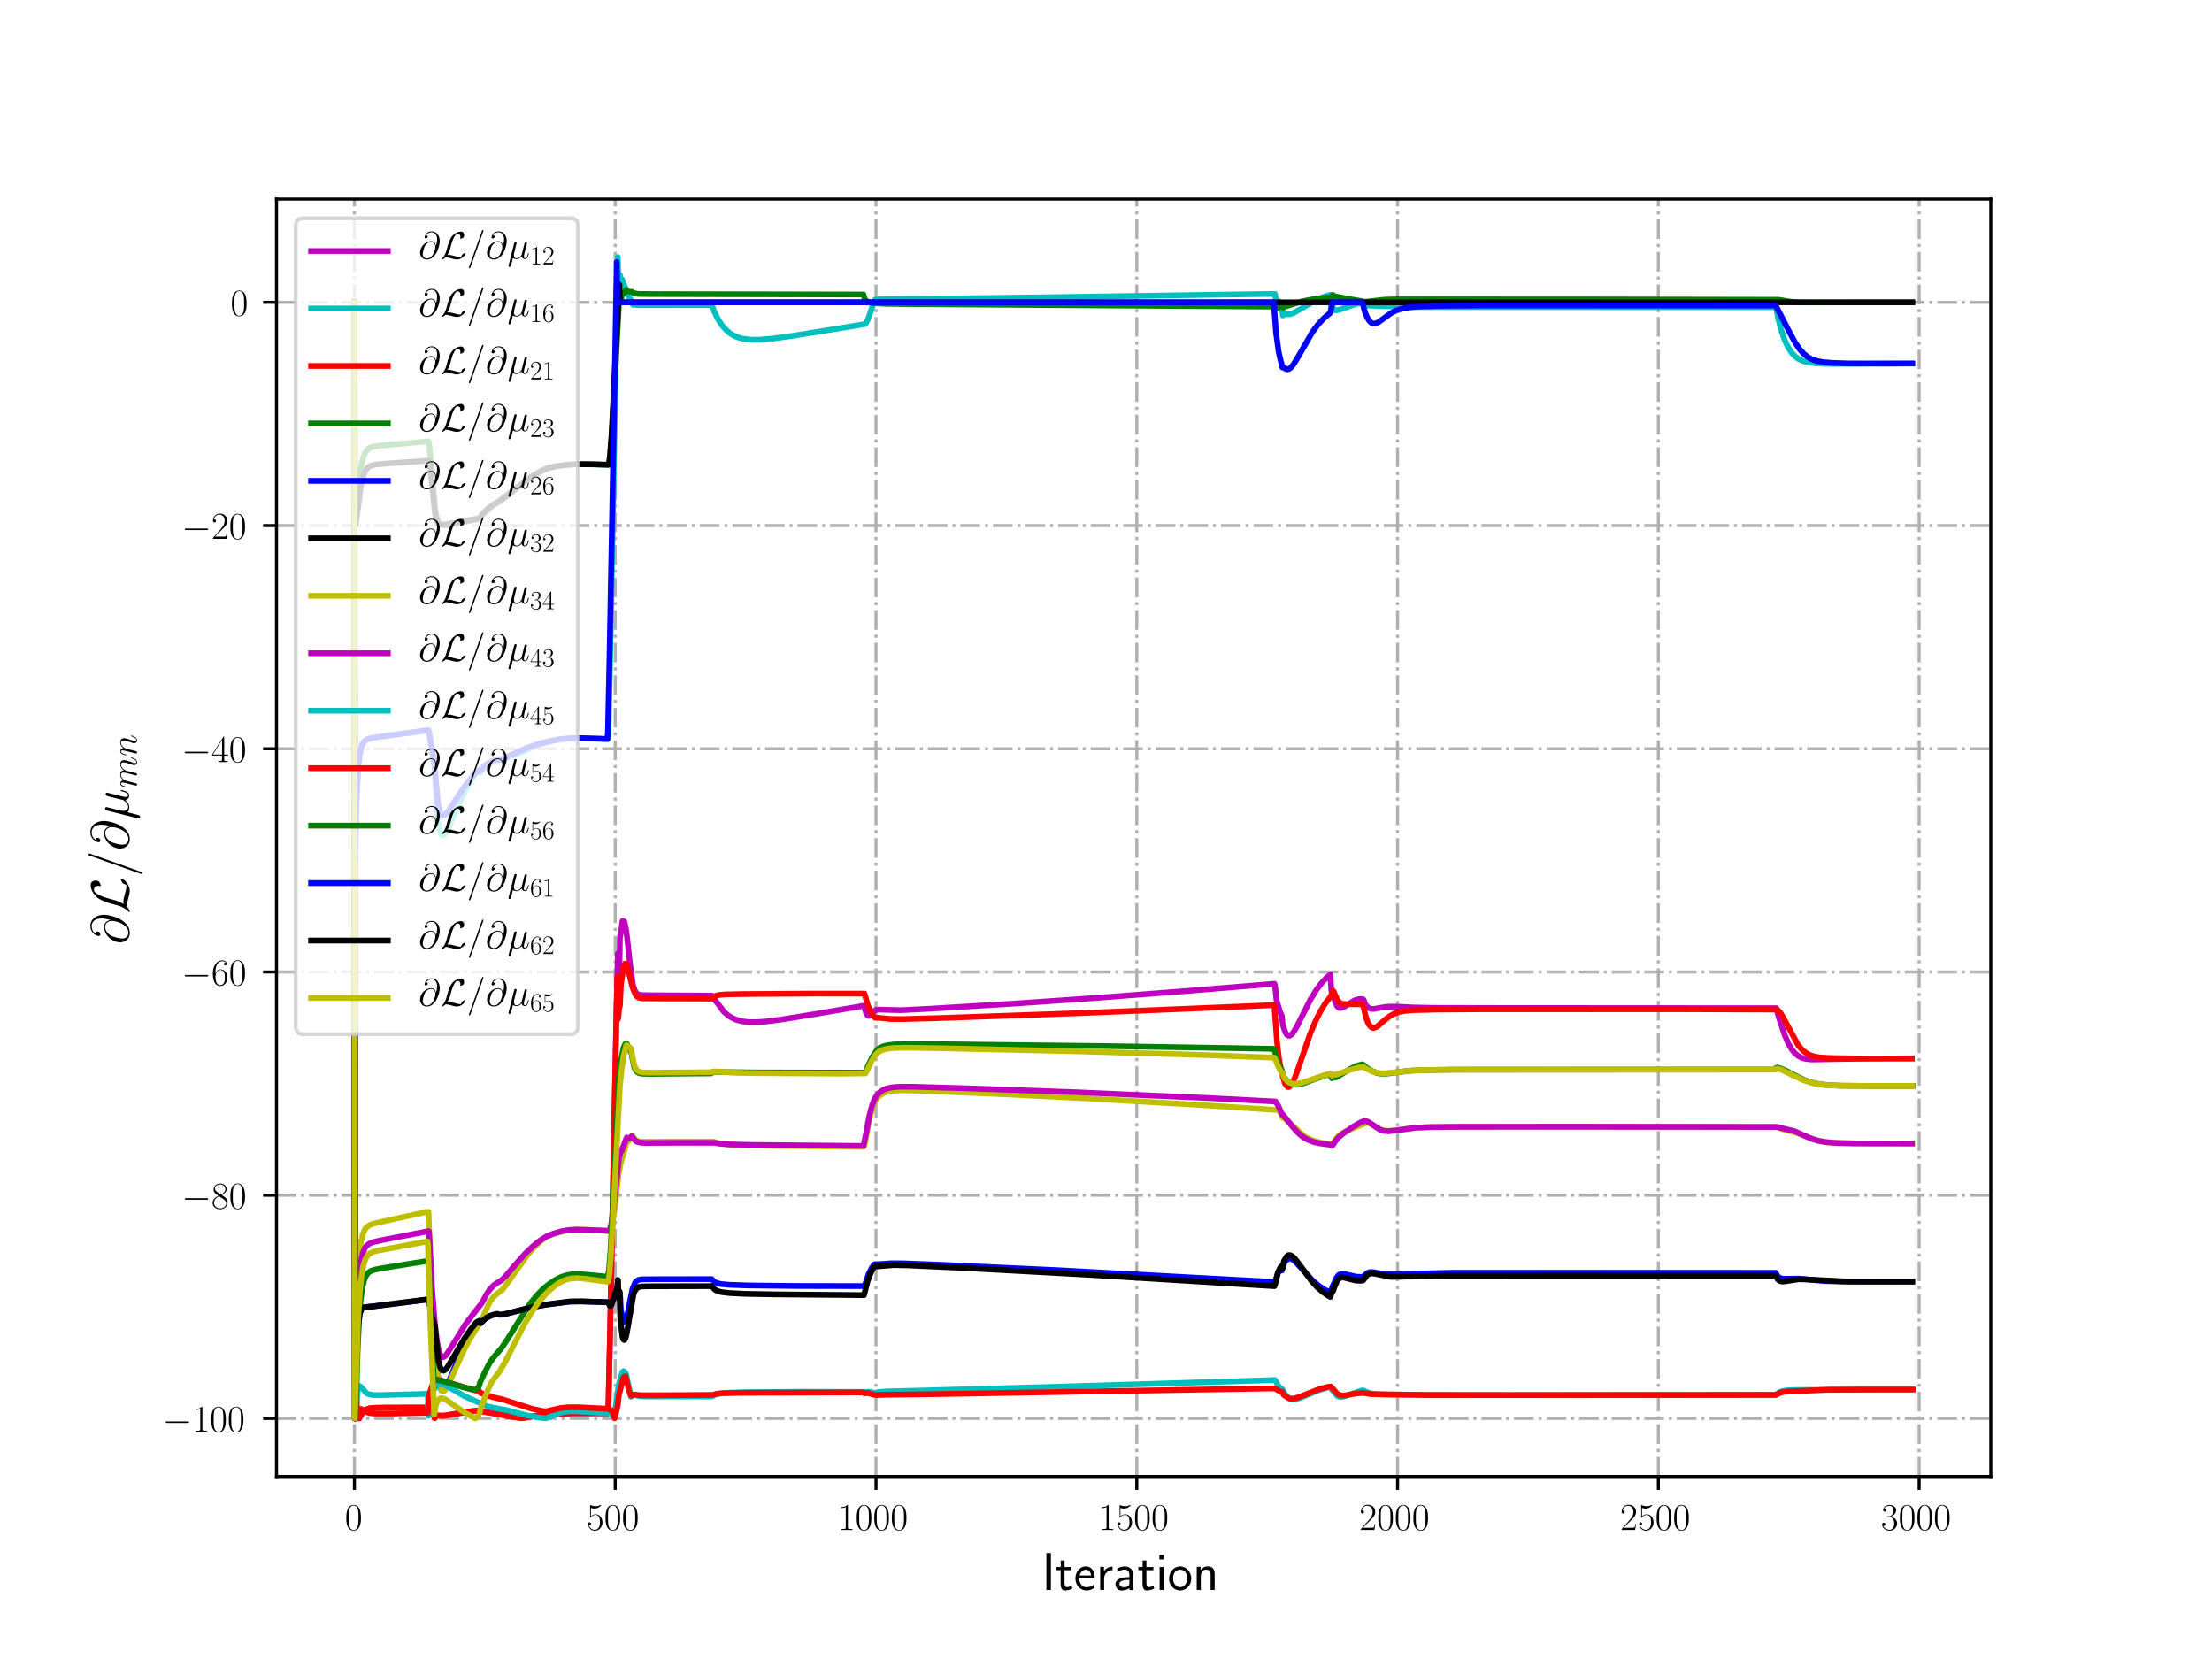 <?xml version="1.0" encoding="utf-8" standalone="no"?>
<!DOCTYPE svg PUBLIC "-//W3C//DTD SVG 1.1//EN"
  "http://www.w3.org/Graphics/SVG/1.1/DTD/svg11.dtd">
<!-- Created with matplotlib (http://matplotlib.org/) -->
<svg height="432pt" version="1.1" viewBox="0 0 576 432" width="576pt" xmlns="http://www.w3.org/2000/svg" xmlns:xlink="http://www.w3.org/1999/xlink">
 <defs>
  <style type="text/css">
*{stroke-linecap:butt;stroke-linejoin:round;}
  </style>
 </defs>
 <g id="figure_1">
  <g id="patch_1">
   <path d="M 0 432 
L 576 432 
L 576 0 
L 0 0 
z
" style="fill:#ffffff;"/>
  </g>
  <g id="axes_1">
   <g id="patch_2">
    <path d="M 72 384.48 
L 518.4 384.48 
L 518.4 51.84 
L 72 51.84 
z
" style="fill:#ffffff;"/>
   </g>
   <g id="matplotlib.axis_1">
    <g id="xtick_1">
     <g id="line2d_1">
      <path clip-path="url(#paedd50f6d9)" d="M 92.291 384.48 
L 92.291 51.84 
" style="fill:none;stroke:#b0b0b0;stroke-dasharray:5.12,1.28,0.8,1.28;stroke-dashoffset:0;stroke-width:0.8;"/>
     </g>
     <g id="line2d_2">
      <defs>
       <path d="M 0 0 
L 0 3.5 
" id="m2e9449ce60" style="stroke:#000000;stroke-width:0.8;"/>
      </defs>
      <g>
       <use style="stroke:#000000;stroke-width:0.8;" x="92.291" xlink:href="#m2e9449ce60" y="384.48"/>
      </g>
     </g>
     <g id="text_1">
      <!-- $0$ -->
      <defs>
       <path d="M 42 31.641 
C 42 37.75 41.906 48.125 37.703 56.109 
C 34 63.109 28.094 65.594 22.906 65.594 
C 18.094 65.594 12 63.406 8.203 56.203 
C 4.203 48.719 3.797 39.438 3.797 31.641 
C 3.797 25.953 3.906 17.281 7 9.672 
C 11.297 -0.609 19 -2 22.906 -2 
C 27.5 -2 34.5 -0.109 38.594 9.375 
C 41.594 16.281 42 24.359 42 31.641 
z
M 22.906 -0.406 
C 16.5 -0.406 12.703 5.078 11.297 12.688 
C 10.203 18.562 10.203 27.156 10.203 32.75 
C 10.203 40.438 10.203 46.828 11.5 52.922 
C 13.406 61.391 19 64 22.906 64 
C 27 64 32.297 61.297 34.203 53.125 
C 35.5 47.438 35.594 40.734 35.594 32.75 
C 35.594 26.25 35.594 18.266 34.406 12.375 
C 32.297 1.484 26.406 -0.406 22.906 -0.406 
z
" id="CMR17-48"/>
      </defs>
      <g transform="translate(89.8 398.398)scale(0.1 -0.1)">
       <use transform="scale(0.996)" xlink:href="#CMR17-48"/>
      </g>
     </g>
    </g>
    <g id="xtick_2">
     <g id="line2d_3">
      <path clip-path="url(#paedd50f6d9)" d="M 160.199 384.48 
L 160.199 51.84 
" style="fill:none;stroke:#b0b0b0;stroke-dasharray:5.12,1.28,0.8,1.28;stroke-dashoffset:0;stroke-width:0.8;"/>
     </g>
     <g id="line2d_4">
      <g>
       <use style="stroke:#000000;stroke-width:0.8;" x="160.199" xlink:href="#m2e9449ce60" y="384.48"/>
      </g>
     </g>
     <g id="text_2">
      <!-- $500$ -->
      <defs>
       <path d="M 11.406 57.688 
C 12.406 57.281 16.5 56 20.703 56 
C 30 56 35.094 61.109 38 64.062 
C 38 64.953 38 65.5 37.406 65.5 
C 37.297 65.5 37.094 65.5 36.297 65.047 
C 32.797 63.406 28.703 62.078 23.703 62.078 
C 20.703 62.078 16.203 62.484 11.297 64.672 
C 10.203 65.172 10 65.172 9.906 65.172 
C 9.406 65.172 9.297 65.062 9.297 63.078 
L 9.297 34.422 
C 9.297 32.641 9.297 32.141 10.297 32.141 
C 10.797 32.141 11 32.344 11.5 33.031 
C 14.703 37.516 19.094 39.406 24.094 39.406 
C 27.594 39.406 35.094 37.219 35.094 20.141 
C 35.094 16.953 35.094 11.172 32.094 6.578 
C 29.594 2.484 25.703 0.391 21.406 0.391 
C 14.797 0.391 8.094 5 6.297 12.719 
C 6.703 12.609 7.5 12.422 7.906 12.422 
C 9.203 12.422 11.703 13.125 11.703 16.219 
C 11.703 18.906 9.797 20 7.906 20 
C 5.594 20 4.094 18.594 4.094 15.797 
C 4.094 7.094 11 -2 21.594 -2 
C 31.906 -2 41.703 6.875 41.703 19.75 
C 41.703 31.719 33.906 41 24.203 41 
C 19.094 41 14.797 39.109 11.406 35.531 
z
" id="CMR17-53"/>
      </defs>
      <g transform="translate(152.727 398.398)scale(0.1 -0.1)">
       <use transform="scale(0.996)" xlink:href="#CMR17-53"/>
       <use transform="translate(45.69 0)scale(0.996)" xlink:href="#CMR17-48"/>
       <use transform="translate(91.381 0)scale(0.996)" xlink:href="#CMR17-48"/>
      </g>
     </g>
    </g>
    <g id="xtick_3">
     <g id="line2d_5">
      <path clip-path="url(#paedd50f6d9)" d="M 228.107 384.48 
L 228.107 51.84 
" style="fill:none;stroke:#b0b0b0;stroke-dasharray:5.12,1.28,0.8,1.28;stroke-dashoffset:0;stroke-width:0.8;"/>
     </g>
     <g id="line2d_6">
      <g>
       <use style="stroke:#000000;stroke-width:0.8;" x="228.107" xlink:href="#m2e9449ce60" y="384.48"/>
      </g>
     </g>
     <g id="text_3">
      <!-- $1000$ -->
      <defs>
       <path d="M 26.594 63.406 
C 26.594 65.5 26.5 65.5 25.094 65.5 
C 21.203 61.188 15.297 59.797 9.703 59.797 
C 9.406 59.797 8.906 59.797 8.797 59.5 
C 8.703 59.297 8.703 59.094 8.703 57 
C 11.797 57 17 57.594 21 59.984 
L 21 7.203 
C 21 3.688 20.797 2.5 12.203 2.5 
L 9.203 2.5 
L 9.203 0 
C 14 0 19 0 23.797 0 
C 28.594 0 33.594 0 38.406 0 
L 38.406 2.5 
L 35.406 2.5 
C 26.797 2.5 26.594 3.594 26.594 7.156 
z
" id="CMR17-49"/>
      </defs>
      <g transform="translate(218.144 398.398)scale(0.1 -0.1)">
       <use transform="scale(0.996)" xlink:href="#CMR17-49"/>
       <use transform="translate(45.69 0)scale(0.996)" xlink:href="#CMR17-48"/>
       <use transform="translate(91.381 0)scale(0.996)" xlink:href="#CMR17-48"/>
       <use transform="translate(137.071 0)scale(0.996)" xlink:href="#CMR17-48"/>
      </g>
     </g>
    </g>
    <g id="xtick_4">
     <g id="line2d_7">
      <path clip-path="url(#paedd50f6d9)" d="M 296.015 384.48 
L 296.015 51.84 
" style="fill:none;stroke:#b0b0b0;stroke-dasharray:5.12,1.28,0.8,1.28;stroke-dashoffset:0;stroke-width:0.8;"/>
     </g>
     <g id="line2d_8">
      <g>
       <use style="stroke:#000000;stroke-width:0.8;" x="296.015" xlink:href="#m2e9449ce60" y="384.48"/>
      </g>
     </g>
     <g id="text_4">
      <!-- $1500$ -->
      <g transform="translate(286.052 398.398)scale(0.1 -0.1)">
       <use transform="scale(0.996)" xlink:href="#CMR17-49"/>
       <use transform="translate(45.69 0)scale(0.996)" xlink:href="#CMR17-53"/>
       <use transform="translate(91.381 0)scale(0.996)" xlink:href="#CMR17-48"/>
       <use transform="translate(137.071 0)scale(0.996)" xlink:href="#CMR17-48"/>
      </g>
     </g>
    </g>
    <g id="xtick_5">
     <g id="line2d_9">
      <path clip-path="url(#paedd50f6d9)" d="M 363.923 384.48 
L 363.923 51.84 
" style="fill:none;stroke:#b0b0b0;stroke-dasharray:5.12,1.28,0.8,1.28;stroke-dashoffset:0;stroke-width:0.8;"/>
     </g>
     <g id="line2d_10">
      <g>
       <use style="stroke:#000000;stroke-width:0.8;" x="363.923" xlink:href="#m2e9449ce60" y="384.48"/>
      </g>
     </g>
     <g id="text_5">
      <!-- $2000$ -->
      <defs>
       <path d="M 41.703 15.453 
L 39.906 15.453 
C 38.906 8.375 38.094 7.172 37.703 6.562 
C 37.203 5.766 30 5.766 28.594 5.766 
L 9.406 5.766 
C 13 9.672 20 16.75 28.5 24.953 
C 34.594 30.734 41.703 37.531 41.703 47.422 
C 41.703 59.219 32.297 66 21.797 66 
C 10.797 66 4.094 56.312 4.094 47.344 
C 4.094 43.438 7 42.938 8.203 42.938 
C 9.203 42.938 12.203 43.547 12.203 47.031 
C 12.203 50.109 9.594 51 8.203 51 
C 7.594 51 7 50.906 6.594 50.703 
C 8.5 59.219 14.297 63.406 20.406 63.406 
C 29.094 63.406 34.797 56.516 34.797 47.422 
C 34.797 38.734 29.703 31.25 24 24.75 
L 4.094 2.281 
L 4.094 0 
L 39.297 0 
z
" id="CMR17-50"/>
      </defs>
      <g transform="translate(353.96 398.398)scale(0.1 -0.1)">
       <use transform="scale(0.996)" xlink:href="#CMR17-50"/>
       <use transform="translate(45.69 0)scale(0.996)" xlink:href="#CMR17-48"/>
       <use transform="translate(91.381 0)scale(0.996)" xlink:href="#CMR17-48"/>
       <use transform="translate(137.071 0)scale(0.996)" xlink:href="#CMR17-48"/>
      </g>
     </g>
    </g>
    <g id="xtick_6">
     <g id="line2d_11">
      <path clip-path="url(#paedd50f6d9)" d="M 431.831 384.48 
L 431.831 51.84 
" style="fill:none;stroke:#b0b0b0;stroke-dasharray:5.12,1.28,0.8,1.28;stroke-dashoffset:0;stroke-width:0.8;"/>
     </g>
     <g id="line2d_12">
      <g>
       <use style="stroke:#000000;stroke-width:0.8;" x="431.831" xlink:href="#m2e9449ce60" y="384.48"/>
      </g>
     </g>
     <g id="text_6">
      <!-- $2500$ -->
      <g transform="translate(421.868 398.398)scale(0.1 -0.1)">
       <use transform="scale(0.996)" xlink:href="#CMR17-50"/>
       <use transform="translate(45.69 0)scale(0.996)" xlink:href="#CMR17-53"/>
       <use transform="translate(91.381 0)scale(0.996)" xlink:href="#CMR17-48"/>
       <use transform="translate(137.071 0)scale(0.996)" xlink:href="#CMR17-48"/>
      </g>
     </g>
    </g>
    <g id="xtick_7">
     <g id="line2d_13">
      <path clip-path="url(#paedd50f6d9)" d="M 499.739 384.48 
L 499.739 51.84 
" style="fill:none;stroke:#b0b0b0;stroke-dasharray:5.12,1.28,0.8,1.28;stroke-dashoffset:0;stroke-width:0.8;"/>
     </g>
     <g id="line2d_14">
      <g>
       <use style="stroke:#000000;stroke-width:0.8;" x="499.739" xlink:href="#m2e9449ce60" y="384.48"/>
      </g>
     </g>
     <g id="text_7">
      <!-- $3000$ -->
      <defs>
       <path d="M 22.094 33.703 
C 31 33.703 34.906 25.969 34.906 17.031 
C 34.906 5 28.5 0.391 22.703 0.391 
C 17.406 0.391 8.797 3.031 6.094 10.828 
C 6.594 10.625 7.094 10.625 7.594 10.625 
C 10 10.625 11.797 12.219 11.797 14.812 
C 11.797 17.703 9.594 19 7.594 19 
C 5.906 19 3.297 18.203 3.297 14.469 
C 3.297 5.234 12.297 -2 22.906 -2 
C 34 -2 42.5 6.719 42.5 16.953 
C 42.5 26.672 34.5 33.703 25 34.797 
C 32.594 36.375 39.906 43.062 39.906 52.016 
C 39.906 59.688 32 65.297 23 65.297 
C 13.906 65.297 5.906 59.828 5.906 52.016 
C 5.906 48.594 8.5 48 9.797 48 
C 11.906 48 13.703 49.297 13.703 51.891 
C 13.703 54.469 11.906 55.766 9.797 55.766 
C 9.406 55.766 8.906 55.766 8.5 55.578 
C 11.406 61.859 19.297 63 22.797 63 
C 26.297 63 32.906 61.328 32.906 51.875 
C 32.906 49.109 32.5 44.188 29.094 39.844 
C 26.094 36 22.703 36 19.406 35.688 
C 18.906 35.688 16.594 35.453 16.203 35.453 
C 15.5 35.359 15.094 35.266 15.094 34.5 
C 15.094 33.797 15.203 33.703 17.203 33.703 
z
" id="CMR17-51"/>
      </defs>
      <g transform="translate(489.776 398.398)scale(0.1 -0.1)">
       <use transform="scale(0.996)" xlink:href="#CMR17-51"/>
       <use transform="translate(45.69 0)scale(0.996)" xlink:href="#CMR17-48"/>
       <use transform="translate(91.381 0)scale(0.996)" xlink:href="#CMR17-48"/>
       <use transform="translate(137.071 0)scale(0.996)" xlink:href="#CMR17-48"/>
      </g>
     </g>
    </g>
    <g id="text_8">
     <!-- Iteration -->
     <defs>
      <path d="M 17.094 69 
L 8.703 69 
L 8.703 0 
L 17.094 0 
z
" id="CMSS17-73"/>
      <path d="M 16.703 37 
L 29.703 37 
L 29.703 42.766 
L 16.703 42.766 
L 16.703 55 
L 9.594 55 
L 9.594 42.766 
L 1.703 42.766 
L 1.703 37 
L 9.406 37 
L 9.406 11.703 
C 9.406 6 10.703 -1 17.297 -1 
C 22.297 -1 26.906 0.391 31.297 2.688 
L 29.703 8.562 
C 27.297 6.469 24.406 5.266 21.297 5.266 
C 16.906 5.266 16.703 10.875 16.703 13.375 
z
" id="CMSS17-116"/>
      <path d="M 39.094 21.516 
C 39.094 24.844 38.906 31.297 35.703 36.641 
C 32.203 42.391 26.5 44 22.203 44 
C 11.797 44 3 34.188 3 21.484 
C 3 9.094 12.094 -1 23.594 -1 
C 28.094 -1 33.594 0.297 38.594 3.875 
C 38.594 4.281 38.406 6.469 38.297 6.562 
C 38.297 6.766 38 9.844 38 10.25 
C 33.203 6.359 27.703 5.078 23.703 5.078 
C 17.297 5.078 10.406 10.422 10.094 21.516 
z
M 10.906 27 
C 12.203 32.562 16.594 37.828 22.203 37.828 
C 23.703 37.828 30.703 37.828 32.5 27 
z
" id="CMSS17-101"/>
      <path d="M 14.906 21.297 
C 14.906 30.703 21.797 37 30.594 37 
L 30.594 43.578 
C 24.203 43.578 18.203 40.391 14.594 35.203 
L 14.594 43.094 
L 7.5 43.094 
L 7.5 0 
L 14.906 0 
z
" id="CMSS17-114"/>
      <path d="M 37.594 27.984 
C 37.594 37.375 30.906 43.875 21.906 43.875 
C 17.5 43.875 12.703 43.078 7.203 39.891 
L 7.797 33.359 
C 10.297 35.125 14.594 38 21.797 38 
C 26.906 38 30 34.062 30 27.844 
L 30 24 
C 14 24 4 19.344 4 11.344 
C 4 7.203 6.5 -1 14.797 -1 
C 16.297 -1 24.406 -1 30.203 3.391 
L 30.203 -0.297 
L 37.594 -0.297 
z
M 30 12.75 
C 30 10.953 30 8.562 27 6.781 
C 24.406 5.078 21.094 5.078 19.703 5.078 
C 14.703 5.078 11.297 7.984 11.297 11.625 
C 11.297 18.922 26.906 18.922 30 18.922 
z
" id="CMSS17-97"/>
      <path d="M 15.297 65.359 
L 6.906 65.359 
L 6.906 57 
L 15.297 57 
z
M 14.797 42.797 
L 7.406 42.797 
L 7.406 0 
L 14.797 0 
z
" id="CMSS17-105"/>
      <path d="M 44.203 21.188 
C 44.203 34 34.703 44 23.5 44 
C 12 44 2.703 33.703 2.703 21.188 
C 2.703 8.5 12.297 -1 23.406 -1 
C 34.797 -1 44.203 8.797 44.203 21.188 
z
M 23.5 5.266 
C 16.406 5.266 10.297 11.078 10.297 22 
C 10.297 33.609 17.406 37.922 23.406 37.922 
C 29.906 37.922 36.594 33.219 36.594 22 
C 36.594 10.672 30.094 5.266 23.5 5.266 
z
" id="CMSS17-111"/>
      <path d="M 40.906 29.328 
C 40.906 35.672 39.406 44 28.094 44 
C 21.703 44 17.5 40.719 14.703 37.328 
L 14.703 43.094 
L 7.406 43.094 
L 7.406 0 
L 15 0 
L 15 24.359 
C 15 30.688 17.406 37.938 24.203 37.938 
C 33 37.938 33.297 32 33.297 28.578 
L 33.297 0 
L 40.906 0 
z
" id="CMSS17-110"/>
     </defs>
     <g transform="translate(271.264 414.022)scale(0.14 -0.14)">
      <use transform="scale(0.996)" xlink:href="#CMSS17-73"/>
      <use transform="translate(25.784 0)scale(0.996)" xlink:href="#CMSS17-116"/>
      <use transform="translate(59.615 0)scale(0.996)" xlink:href="#CMSS17-101"/>
      <use transform="translate(101.254 0)scale(0.996)" xlink:href="#CMSS17-114"/>
      <use transform="translate(133.164 0)scale(0.996)" xlink:href="#CMSS17-97"/>
      <use transform="translate(178.086 0)scale(0.996)" xlink:href="#CMSS17-116"/>
      <use transform="translate(211.918 0)scale(0.996)" xlink:href="#CMSS17-105"/>
      <use transform="translate(234.098 0)scale(0.996)" xlink:href="#CMSS17-111"/>
      <use transform="translate(280.942 0)scale(0.996)" xlink:href="#CMSS17-110"/>
     </g>
    </g>
   </g>
   <g id="matplotlib.axis_2">
    <g id="ytick_1">
     <g id="line2d_15">
      <path clip-path="url(#paedd50f6d9)" d="M 72 369.36 
L 518.4 369.36 
" style="fill:none;stroke:#b0b0b0;stroke-dasharray:5.12,1.28,0.8,1.28;stroke-dashoffset:0;stroke-width:0.8;"/>
     </g>
     <g id="line2d_16">
      <defs>
       <path d="M 0 0 
L -3.5 0 
" id="m96662f040a" style="stroke:#000000;stroke-width:0.8;"/>
      </defs>
      <g>
       <use style="stroke:#000000;stroke-width:0.8;" x="72" xlink:href="#m96662f040a" y="369.36"/>
      </g>
     </g>
     <g id="text_9">
      <!-- $-100$ -->
      <defs>
       <path d="M 65.906 23 
C 67.594 23 69.406 23 69.406 25 
C 69.406 27 67.594 27 65.906 27 
L 11.797 27 
C 10.094 27 8.297 27 8.297 25 
C 8.297 23 10.094 23 11.797 23 
z
" id="CMSY10-0"/>
      </defs>
      <g transform="translate(42.307 372.819)scale(0.1 -0.1)">
       <use transform="scale(0.996)" xlink:href="#CMSY10-0"/>
       <use transform="translate(77.487 0)scale(0.996)" xlink:href="#CMR17-49"/>
       <use transform="translate(123.178 0)scale(0.996)" xlink:href="#CMR17-48"/>
       <use transform="translate(168.868 0)scale(0.996)" xlink:href="#CMR17-48"/>
      </g>
     </g>
    </g>
    <g id="ytick_2">
     <g id="line2d_17">
      <path clip-path="url(#paedd50f6d9)" d="M 72 311.233 
L 518.4 311.233 
" style="fill:none;stroke:#b0b0b0;stroke-dasharray:5.12,1.28,0.8,1.28;stroke-dashoffset:0;stroke-width:0.8;"/>
     </g>
     <g id="line2d_18">
      <g>
       <use style="stroke:#000000;stroke-width:0.8;" x="72" xlink:href="#m96662f040a" y="311.233"/>
      </g>
     </g>
     <g id="text_10">
      <!-- $-80$ -->
      <defs>
       <path d="M 27.203 35.375 
C 33.5 38.547 39.906 43.328 39.906 50.984 
C 39.906 60.016 31.094 65.297 23 65.297 
C 13.906 65.297 5.906 58.734 5.906 49.688 
C 5.906 47.203 6.5 42.922 10.406 39.141 
C 11.406 38.156 15.594 35.172 18.297 33.281 
C 13.797 30.984 3.297 25.531 3.297 14.594 
C 3.297 4.359 13.094 -2 22.797 -2 
C 33.5 -2 42.5 5.656 42.5 15.781 
C 42.5 24.844 36.406 29.016 32.406 31.703 
z
M 14.094 44.094 
C 13.297 44.594 9.297 47.672 9.297 52.359 
C 9.297 58.422 15.594 63 22.797 63 
C 30.703 63 36.5 57.438 36.5 50.969 
C 36.5 41.703 26.094 36.422 25.594 36.422 
C 25.5 36.422 25.406 36.422 24.594 37.031 
z
M 32.5 23.734 
C 34 22.641 38.797 19.375 38.797 13.297 
C 38.797 5.953 31.406 0.391 23 0.391 
C 13.906 0.391 7 6.844 7 14.688 
C 7 22.547 13.094 29.094 20 32.188 
z
" id="CMR17-56"/>
      </defs>
      <g transform="translate(47.289 314.692)scale(0.1 -0.1)">
       <use transform="scale(0.996)" xlink:href="#CMSY10-0"/>
       <use transform="translate(77.487 0)scale(0.996)" xlink:href="#CMR17-56"/>
       <use transform="translate(123.178 0)scale(0.996)" xlink:href="#CMR17-48"/>
      </g>
     </g>
    </g>
    <g id="ytick_3">
     <g id="line2d_19">
      <path clip-path="url(#paedd50f6d9)" d="M 72 253.106 
L 518.4 253.106 
" style="fill:none;stroke:#b0b0b0;stroke-dasharray:5.12,1.28,0.8,1.28;stroke-dashoffset:0;stroke-width:0.8;"/>
     </g>
     <g id="line2d_20">
      <g>
       <use style="stroke:#000000;stroke-width:0.8;" x="72" xlink:href="#m96662f040a" y="253.106"/>
      </g>
     </g>
     <g id="text_11">
      <!-- $-60$ -->
      <defs>
       <path d="M 10.594 34 
C 10.594 57.656 21.797 63 28.297 63 
C 30.406 63 35.5 62.641 37.5 59 
C 35.906 59 32.906 59 32.906 55.516 
C 32.906 52.828 35.094 51.922 36.5 51.922 
C 37.406 51.922 40.094 52.312 40.094 55.625 
C 40.094 61.781 35.094 65.297 28.203 65.297 
C 16.297 65.297 3.797 52.969 3.797 31 
C 3.797 3.953 15.094 -2 23.094 -2 
C 32.797 -2 42 6.672 42 20.047 
C 42 32.516 33.906 41.594 23.703 41.594 
C 17.594 41.594 13.094 37.609 10.594 30.625 
z
M 23.094 0.391 
C 10.797 0.391 10.797 18.75 10.797 22.438 
C 10.797 29.625 14.203 40 23.5 40 
C 25.203 40 30.094 40 33.406 33.125 
C 35.203 29.219 35.203 25.141 35.203 20.141 
C 35.203 14.75 35.203 10.781 33.094 6.781 
C 30.906 2.672 27.703 0.391 23.094 0.391 
z
" id="CMR17-54"/>
      </defs>
      <g transform="translate(47.289 256.565)scale(0.1 -0.1)">
       <use transform="scale(0.996)" xlink:href="#CMSY10-0"/>
       <use transform="translate(77.487 0)scale(0.996)" xlink:href="#CMR17-54"/>
       <use transform="translate(123.178 0)scale(0.996)" xlink:href="#CMR17-48"/>
      </g>
     </g>
    </g>
    <g id="ytick_4">
     <g id="line2d_21">
      <path clip-path="url(#paedd50f6d9)" d="M 72 194.979 
L 518.4 194.979 
" style="fill:none;stroke:#b0b0b0;stroke-dasharray:5.12,1.28,0.8,1.28;stroke-dashoffset:0;stroke-width:0.8;"/>
     </g>
     <g id="line2d_22">
      <g>
       <use style="stroke:#000000;stroke-width:0.8;" x="72" xlink:href="#m96662f040a" y="194.979"/>
      </g>
     </g>
     <g id="text_12">
      <!-- $-40$ -->
      <defs>
       <path d="M 33.594 64.406 
C 33.594 66.5 33.5 66.5 31.703 66.5 
L 2 19.594 
L 2 17 
L 27.797 17 
L 27.797 7.141 
C 27.797 3.5 27.594 2.5 20.594 2.5 
L 18.703 2.5 
L 18.703 0 
C 21.906 0 27.297 0 30.703 0 
C 34.094 0 39.5 0 42.703 0 
L 42.703 2.5 
L 40.797 2.5 
C 33.797 2.5 33.594 3.5 33.594 7.141 
L 33.594 17 
L 43.797 17 
L 43.797 19.594 
L 33.594 19.594 
z
M 28.094 57.859 
L 28.094 19.594 
L 4 19.594 
z
" id="CMR17-52"/>
      </defs>
      <g transform="translate(47.289 198.438)scale(0.1 -0.1)">
       <use transform="scale(0.996)" xlink:href="#CMSY10-0"/>
       <use transform="translate(77.487 0)scale(0.996)" xlink:href="#CMR17-52"/>
       <use transform="translate(123.178 0)scale(0.996)" xlink:href="#CMR17-48"/>
      </g>
     </g>
    </g>
    <g id="ytick_5">
     <g id="line2d_23">
      <path clip-path="url(#paedd50f6d9)" d="M 72 136.852 
L 518.4 136.852 
" style="fill:none;stroke:#b0b0b0;stroke-dasharray:5.12,1.28,0.8,1.28;stroke-dashoffset:0;stroke-width:0.8;"/>
     </g>
     <g id="line2d_24">
      <g>
       <use style="stroke:#000000;stroke-width:0.8;" x="72" xlink:href="#m96662f040a" y="136.852"/>
      </g>
     </g>
     <g id="text_13">
      <!-- $-20$ -->
      <g transform="translate(47.289 140.311)scale(0.1 -0.1)">
       <use transform="scale(0.996)" xlink:href="#CMSY10-0"/>
       <use transform="translate(77.487 0)scale(0.996)" xlink:href="#CMR17-50"/>
       <use transform="translate(123.178 0)scale(0.996)" xlink:href="#CMR17-48"/>
      </g>
     </g>
    </g>
    <g id="ytick_6">
     <g id="line2d_25">
      <path clip-path="url(#paedd50f6d9)" d="M 72 78.725 
L 518.4 78.725 
" style="fill:none;stroke:#b0b0b0;stroke-dasharray:5.12,1.28,0.8,1.28;stroke-dashoffset:0;stroke-width:0.8;"/>
     </g>
     <g id="line2d_26">
      <g>
       <use style="stroke:#000000;stroke-width:0.8;" x="72" xlink:href="#m96662f040a" y="78.725"/>
      </g>
     </g>
     <g id="text_14">
      <!-- $0$ -->
      <g transform="translate(60.019 82.184)scale(0.1 -0.1)">
       <use transform="scale(0.996)" xlink:href="#CMR17-48"/>
      </g>
     </g>
    </g>
    <g id="text_15">
     <!-- $\partial \mathcal{L}/ \partial \mu_{mn}$ -->
     <defs>
      <path d="M 45.406 33.516 
C 44.797 39.125 41.297 45.859 32.297 45.859 
C 18.203 45.859 3.797 31.516 3.797 15.562 
C 3.797 9.438 8 -2.094 21.594 -2.094 
C 45.203 -2.094 55.297 32.297 55.297 46 
C 55.297 60.406 47.203 71.5 34.406 71.5 
C 19.906 71.5 15.594 58.797 15.594 56.094 
C 15.594 55.203 16.203 53 19 53 
C 22.5 53 24 56.203 24 57.906 
C 24 61 20.906 61 19.594 61 
C 23.703 68.406 31.297 69.094 34 69.094 
C 42.797 69.094 48.406 62.109 48.406 50.969 
C 48.406 44.578 46.5 37.188 45.5 33.516 
z
M 21.906 0.594 
C 12.5 0.594 10.906 8.031 10.906 12.25 
C 10.906 16.656 13.703 27 15.203 30.703 
C 16.5 33.719 22.203 43.859 32.594 43.859 
C 41.703 43.859 43.797 35.922 43.797 30.516 
C 43.797 23.078 37.297 0.594 21.906 0.594 
z
" id="CMMI12-64"/>
      <path d="M 18 9.531 
C 23.406 17.984 25.094 24.406 26.406 29.734 
C 29.906 43.594 33.703 55.656 39.906 62.578 
C 41.094 63.906 41.906 64.797 45.094 64.797 
C 52 64.797 52.203 57.875 52.203 56.453 
C 52.203 54.656 51.703 53.234 51.703 52.734 
C 51.703 52.031 52.297 52.031 52.406 52.031 
C 54 52.031 56.703 53.141 59.203 54.953 
C 61 56.359 61.906 57.359 61.906 61.469 
C 61.906 66.891 59.094 71 53.5 71 
C 50.297 71 41.5 70.203 31.703 60.25 
C 23.703 52.016 19 33.938 17.094 26.406 
C 15.297 19.5 14.5 16.375 11.5 10.344 
C 10.797 9.156 8.203 4.734 6.797 3.422 
C 4.094 0.922 3.094 -0.891 3.094 -1.391 
C 3.094 -1.594 3.297 -2 4 -2 
C 4.406 -2 6.5 -1.594 9.094 0.078 
C 10.797 1.062 11 1.25 13.297 3.609 
C 18.297 3.609 21.797 2.703 28.094 0.906 
C 33.203 -0.5 38.297 -2 43.406 -2 
C 51.5 -2 59.703 4.125 62.906 8.531 
C 64.906 11.234 65.5 13.75 65.5 14.047 
C 65.5 14.75 64.906 14.75 64.797 14.75 
C 63.203 14.75 60.797 13.656 59.094 12.438 
C 56.406 10.734 56.203 10.141 55.594 8.422 
C 55.094 6.812 54.5 6.016 54.094 5.406 
C 53.297 4.203 53.203 4.203 51.703 4.203 
C 46.906 4.203 41.906 5.719 35.297 7.516 
C 32.5 8.312 27 9.938 22 9.938 
C 20.703 9.938 19.297 9.828 18 9.531 
z
" id="CMSY10-76"/>
      <path d="M 42.906 71.281 
C 42.906 71.391 43.5 72.906 43.5 73.094 
C 43.5 74.297 42.5 75 41.703 75 
C 41.203 75 40.297 75 39.5 72.797 
L 6 -21.297 
C 6 -21.406 5.406 -22.891 5.406 -23.094 
C 5.406 -24.297 6.406 -25 7.203 -25 
C 7.797 -25 8.703 -24.891 9.406 -22.797 
z
" id="CMMI12-61"/>
      <path d="M 14.406 2.188 
C 16.906 -0.094 20.594 -1 24 -1 
C 30.406 -1 34.797 3.25 37.094 6.328 
C 38.094 1.078 42.297 -1 45.797 -1 
C 48.797 -1 51.203 0.781 53 4.328 
C 54.594 7.703 56 13.734 56 14.109 
C 56 14.609 55.594 15 55 15 
C 54.094 15 54 14.5 53.594 13.031 
C 52.094 7.203 50.203 1 46.094 1 
C 43.203 1 43 3.578 43 5.594 
C 43 7.875 43.906 11.484 44.594 14.469 
L 47.406 25.234 
C 47.797 27.141 48.906 31.609 49.406 33.422 
C 50 35.812 51.094 40.109 51.094 40.5 
C 51.094 42 49.906 43 48.406 43 
C 47.5 43 45.406 42.594 44.594 39.609 
L 37.594 11.875 
C 37.094 9.875 37.094 9.672 35.797 8.078 
C 34.594 6.391 30.703 1 24.406 1 
C 18.797 1 17 5.094 17 9.766 
C 17 12.672 17.906 16.156 18.297 17.859 
L 22.797 35.828 
C 23.297 37.719 24.094 40.906 24.094 41.516 
C 24.094 43.109 22.797 44 21.5 44 
C 20.594 44 18.406 43.703 17.594 40.5 
L 3.094 -17.297 
C 3 -17.797 2.797 -18.391 2.797 -19 
C 2.797 -20.5 4 -21.5 5.5 -21.5 
C 8.406 -21.5 9 -19.188 9.703 -16.406 
z
" id="CMMI12-22"/>
      <path d="M 20.594 29.234 
C 20.797 29.844 23.297 34.828 27 38.016 
C 29.594 40.406 33 42.016 36.906 42.016 
C 40.906 42.016 42.297 39.016 42.297 35.031 
C 42.297 34.422 42.297 32.438 41.094 27.734 
L 38.594 17.469 
C 37.797 14.469 35.906 7.078 35.703 5.984 
C 35.297 4.484 34.703 1.891 34.703 1.5 
C 34.703 0.094 35.797 -1 37.297 -1 
C 40.297 -1 40.797 1.297 41.703 4.891 
L 47.703 28.734 
C 47.906 29.531 53.094 42.016 64.094 42.016 
C 68.094 42.016 69.5 39.016 69.5 35.031 
C 69.5 29.438 65.594 18.562 63.406 12.578 
C 62.5 10.172 62 8.875 62 7.078 
C 62 2.594 65.094 -1 69.906 -1 
C 79.203 -1 82.703 13.672 82.703 14.266 
C 82.703 14.766 82.297 15.172 81.703 15.172 
C 80.797 15.172 80.703 14.875 80.203 13.172 
C 77.906 5.188 74.203 1 70.203 1 
C 69.203 1 67.594 1 67.594 4.203 
C 67.594 6.812 68.797 10 69.203 11.094 
C 71 15.906 75.5 27.703 75.5 33.516 
C 75.5 39.5 72 44 64.406 44 
C 57.703 44 52.297 40.219 48.297 34.328 
C 48 39.719 44.703 44 37.203 44 
C 28.297 44 23.594 37.734 21.797 35.234 
C 21.5 40.906 17.406 44 13 44 
C 10.094 44 7.797 42.609 5.906 38.812 
C 4.094 35.219 2.703 29.141 2.703 28.734 
C 2.703 28.344 3.094 27.844 3.797 27.844 
C 4.594 27.844 4.703 27.938 5.297 30.234 
C 6.797 36.125 8.703 42.016 12.703 42.016 
C 15 42.016 15.797 40.406 15.797 37.422 
C 15.797 35.219 14.797 31.328 14.094 28.234 
L 11.297 17.469 
C 10.906 15.562 9.797 11.078 9.297 9.281 
C 8.594 6.688 7.5 2 7.5 1.5 
C 7.5 0.094 8.594 -1 10.094 -1 
C 11.297 -1 12.703 -0.406 13.5 1.094 
C 13.703 1.594 14.594 5.094 15.094 7.078 
L 17.297 16.062 
z
" id="CMMI12-109"/>
      <path d="M 20.594 29.234 
C 20.797 29.844 23.297 34.828 27 38.016 
C 29.594 40.406 33 42.016 36.906 42.016 
C 40.906 42.016 42.297 39.016 42.297 35.031 
C 42.297 29.344 38.203 17.969 36.203 12.578 
C 35.297 10.172 34.797 8.875 34.797 7.078 
C 34.797 2.594 37.906 -1 42.703 -1 
C 52 -1 55.5 13.672 55.5 14.266 
C 55.5 14.766 55.094 15.172 54.5 15.172 
C 53.594 15.172 53.5 14.875 53 13.172 
C 50.703 4.984 46.906 1 43 1 
C 42 1 40.406 1 40.406 4.203 
C 40.406 6.703 41.5 9.703 42.094 11.094 
C 44.094 16.609 48.297 27.812 48.297 33.516 
C 48.297 39.5 44.797 44 37.203 44 
C 28.297 44 23.594 37.734 21.797 35.234 
C 21.5 40.906 17.406 44 13 44 
C 9.797 44 7.594 42.109 5.906 38.719 
C 4.094 35.125 2.703 29.141 2.703 28.734 
C 2.703 28.344 3.094 27.844 3.797 27.844 
C 4.594 27.844 4.703 27.938 5.297 30.234 
C 6.906 36.328 8.703 42.016 12.703 42.016 
C 15 42.016 15.797 40.406 15.797 37.422 
C 15.797 35.219 14.797 31.328 14.094 28.234 
L 11.297 17.469 
C 10.906 15.562 9.797 11.078 9.297 9.281 
C 8.594 6.688 7.5 2 7.5 1.5 
C 7.5 0.094 8.594 -1 10.094 -1 
C 11.297 -1 12.703 -0.406 13.5 1.094 
C 13.703 1.594 14.594 5.094 15.094 7.078 
L 17.297 16.062 
z
" id="CMMI12-110"/>
     </defs>
     <g transform="translate(35.595 245.908)rotate(-90)scale(0.14 -0.14)">
      <use transform="translate(0 14.944)scale(0.996)" xlink:href="#CMMI12-64"/>
      <use transform="translate(56.916 14.944)scale(0.996)" xlink:href="#CMSY10-76"/>
      <use transform="translate(125.63 14.944)scale(0.996)" xlink:href="#CMMI12-61"/>
      <use transform="translate(174.405 14.944)scale(0.996)" xlink:href="#CMMI12-64"/>
      <use transform="translate(231.321 14.944)scale(0.996)" xlink:href="#CMMI12-22"/>
      <use transform="translate(290.012 0)scale(0.697)" xlink:href="#CMMI12-109"/>
      <use transform="translate(349.741 0)scale(0.697)" xlink:href="#CMMI12-110"/>
     </g>
    </g>
   </g>
   <g id="line2d_27">
    <path clip-path="url(#paedd50f6d9)" d="M 92.291 78.725 
L 92.427 369.36 
L 92.563 369.36 
L 92.97 368.755 
L 93.106 368.768 
L 93.377 369.099 
L 93.513 369.347 
L 94.6 367.588 
L 95.279 367.05 
L 96.094 366.757 
L 97.316 366.609 
L 100.576 366.545 
L 111.984 366.531 
L 112.256 366.908 
L 112.799 368.306 
L 113.207 369.275 
L 113.478 368.807 
L 113.886 368.597 
L 114.701 368.65 
L 115.787 368.626 
L 117.824 368.286 
L 122.578 367.501 
L 124.751 367.305 
L 125.158 367.418 
L 125.566 367.559 
L 127.467 367.853 
L 132.357 368.747 
L 135.888 369.289 
L 140.37 368.539 
L 143.629 368.199 
L 149.062 368.015 
L 156.26 368.001 
L 158.297 368.014 
L 158.433 366.011 
L 158.841 347.725 
L 160.471 266.509 
L 160.878 248.303 
L 161.15 255.544 
L 161.285 252.753 
L 161.421 244.15 
L 161.829 241.877 
L 162.1 239.801 
L 162.372 239.944 
L 162.508 239.919 
L 162.644 240.221 
L 163.051 242.269 
L 163.323 244.393 
L 164.002 250.608 
L 164.817 256.489 
L 165.36 258.089 
L 165.767 258.647 
L 166.175 258.936 
L 166.854 259.107 
L 168.484 259.16 
L 185.461 259.263 
L 185.868 259.968 
L 188.449 263.39 
L 189.535 264.358 
L 190.622 265.053 
L 191.844 265.584 
L 193.202 265.943 
L 194.832 266.147 
L 196.869 266.176 
L 199.586 265.984 
L 203.66 265.458 
L 212.352 264.044 
L 224.983 261.89 
L 225.526 263.784 
L 225.934 264.426 
L 226.341 264.535 
L 226.749 264.328 
L 227.292 263.744 
L 227.971 262.984 
L 228.243 262.983 
L 228.65 262.898 
L 234.626 263.047 
L 242.368 262.655 
L 263.962 261.344 
L 286.1 259.812 
L 311.09 257.882 
L 331.87 256.167 
L 332.006 256.637 
L 332.414 260.456 
L 333.364 263.622 
L 333.772 264.469 
L 334.043 266.921 
L 334.587 268.522 
L 334.994 269.329 
L 335.402 269.667 
L 335.809 269.695 
L 336.216 269.473 
L 336.76 268.877 
L 337.575 267.557 
L 339.069 264.552 
L 341.242 260.272 
L 342.736 257.838 
L 344.094 256.034 
L 345.452 254.58 
L 346.403 253.741 
L 346.674 257.926 
L 347.218 258.904 
L 347.625 260.804 
L 348.168 261.994 
L 348.576 262.383 
L 348.983 262.501 
L 349.526 262.393 
L 350.341 261.954 
L 352.786 260.468 
L 353.737 260.187 
L 354.552 260.156 
L 354.959 260.217 
L 355.095 260.363 
L 355.502 261.582 
L 356.317 262.439 
L 356.996 262.706 
L 357.811 262.72 
L 359.305 262.444 
L 361.207 262.157 
L 363.108 262.108 
L 367.862 262.331 
L 373.294 262.443 
L 390.407 262.478 
L 462.525 262.521 
L 463.204 264.928 
L 464.698 269.458 
L 465.649 271.656 
L 466.6 273.281 
L 467.415 274.27 
L 468.23 274.953 
L 469.18 275.453 
L 470.267 275.753 
L 471.761 275.891 
L 474.477 275.854 
L 484.799 275.655 
L 497.837 275.603 
L 497.837 275.603 
" style="fill:none;stroke:#bf00bf;stroke-linecap:square;stroke-width:1.5;"/>
   </g>
   <g id="line2d_28">
    <path clip-path="url(#paedd50f6d9)" d="M 92.291 78.725 
L 92.427 224.042 
L 92.834 207.952 
L 93.242 200.405 
L 93.649 196.62 
L 94.057 194.681 
L 94.464 193.652 
L 95.007 192.942 
L 95.686 192.513 
L 96.637 192.22 
L 98.674 191.886 
L 111.577 190.13 
L 111.848 191.285 
L 113.071 199.101 
L 113.886 212.341 
L 114.293 215.347 
L 114.701 216.89 
L 115.108 217.501 
L 115.38 217.558 
L 115.651 217.416 
L 116.059 216.937 
L 116.738 215.705 
L 118.096 212.622 
L 120.405 207.456 
L 122.17 204.051 
L 123.8 201.339 
L 124.208 200.992 
L 124.887 200.676 
L 125.023 201.255 
L 125.158 201.178 
L 125.837 200.197 
L 126.788 199.388 
L 128.146 198.517 
L 129.369 197.99 
L 130.591 197.964 
L 132.085 197.392 
L 140.234 193.92 
L 142.95 193.168 
L 146.21 192.506 
L 148.655 192.25 
L 151.507 192.203 
L 158.162 192.427 
L 158.297 192.43 
L 158.433 190.704 
L 158.841 173.103 
L 160.878 66.96 
L 161.15 77.72 
L 161.421 71.595 
L 161.693 73.781 
L 161.965 72.741 
L 162.372 74.113 
L 162.508 74.171 
L 162.779 74.819 
L 163.866 77.433 
L 164.545 78.675 
L 164.817 79.364 
L 166.446 79.452 
L 185.325 79.423 
L 185.461 79.67 
L 185.868 80.872 
L 186.955 83.091 
L 187.905 84.577 
L 188.992 85.853 
L 190.078 86.776 
L 191.301 87.498 
L 192.523 87.971 
L 194.017 88.307 
L 195.783 88.469 
L 197.956 88.448 
L 201.08 88.181 
L 206.241 87.478 
L 219.686 85.324 
L 225.255 84.37 
L 225.526 84.125 
L 225.934 83.315 
L 226.749 81.068 
L 227.835 78.051 
L 228.243 78.081 
L 228.514 77.974 
L 229.058 77.948 
L 272.519 77.408 
L 324.265 76.633 
L 332.006 76.534 
L 332.278 78.332 
L 332.414 78.452 
L 332.685 78.288 
L 333.093 78.528 
L 333.5 79.208 
L 333.636 79.319 
L 333.772 79.987 
L 334.043 82.153 
L 334.315 81.554 
L 334.858 81.829 
L 335.809 81.834 
L 336.624 81.582 
L 337.846 80.937 
L 342.736 78.078 
L 344.773 77.262 
L 346.403 76.772 
L 346.674 80.038 
L 346.81 79.775 
L 346.946 79.801 
L 347.489 80.805 
L 347.761 80.86 
L 348.712 80.669 
L 353.329 79.089 
L 354.687 78.97 
L 355.095 78.969 
L 355.366 79.51 
L 355.638 79.504 
L 356.181 79.556 
L 367.047 79.961 
L 426.67 79.978 
L 462.389 79.998 
L 462.525 80.322 
L 463.069 83.088 
L 463.883 86.139 
L 464.834 88.799 
L 465.649 90.49 
L 466.464 91.749 
L 467.415 92.79 
L 468.365 93.488 
L 469.452 93.996 
L 470.81 94.359 
L 472.712 94.602 
L 475.835 94.739 
L 481.675 94.732 
L 496.208 94.655 
L 497.837 94.654 
L 497.837 94.654 
" style="fill:none;stroke:#00bfbf;stroke-linecap:square;stroke-width:1.5;"/>
   </g>
   <g id="line2d_29">
    <path clip-path="url(#paedd50f6d9)" d="M 92.291 78.725 
L 92.427 369.36 
L 92.563 369.36 
L 92.97 368.755 
L 93.106 368.768 
L 93.377 369.099 
L 93.513 369.347 
L 94.6 367.588 
L 95.279 367.05 
L 96.094 366.757 
L 97.316 366.609 
L 100.576 366.545 
L 111.984 366.531 
L 112.256 366.908 
L 112.799 368.306 
L 113.207 369.275 
L 113.478 368.807 
L 113.886 368.597 
L 114.701 368.65 
L 115.787 368.626 
L 117.824 368.286 
L 122.578 367.501 
L 124.751 367.305 
L 125.158 367.418 
L 125.566 367.559 
L 127.467 367.853 
L 132.357 368.747 
L 135.888 369.289 
L 140.37 368.539 
L 143.629 368.199 
L 149.062 368.015 
L 156.26 368.001 
L 158.297 368.014 
L 158.433 366.011 
L 158.841 347.725 
L 160.471 266.509 
L 160.742 254.281 
L 160.878 265.453 
L 161.014 264.945 
L 161.285 261.89 
L 161.421 261.989 
L 161.693 256.13 
L 161.965 254.545 
L 162.372 251.765 
L 162.779 250.924 
L 163.051 250.89 
L 163.323 251.291 
L 163.866 253.786 
L 164.681 257.045 
L 165.496 259.055 
L 165.903 259.537 
L 166.446 259.823 
L 167.261 259.951 
L 169.842 259.986 
L 185.461 260.03 
L 186.411 259.299 
L 187.226 259.079 
L 188.72 258.946 
L 193.338 258.849 
L 212.352 258.716 
L 225.119 258.729 
L 225.934 261.631 
L 226.613 263.252 
L 227.292 264.372 
L 227.835 264.992 
L 228.107 265.02 
L 228.65 265.023 
L 229.465 265.091 
L 231.91 265.334 
L 234.898 265.365 
L 244.133 265.116 
L 281.618 263.802 
L 322.499 262.117 
L 331.735 261.717 
L 331.87 262.405 
L 332.549 271.46 
L 333.093 276.079 
L 333.5 278.17 
L 333.772 279.014 
L 334.043 280.407 
L 334.179 280.599 
L 334.587 282.133 
L 335.266 283.043 
L 335.673 283.057 
L 336.081 282.72 
L 336.624 281.856 
L 337.303 280.303 
L 338.525 276.824 
L 341.106 269.35 
L 342.464 266.076 
L 343.822 263.365 
L 345.18 261.171 
L 346.538 259.414 
L 346.81 258.525 
L 346.946 258.366 
L 347.082 257.96 
L 347.353 258.329 
L 348.168 260.268 
L 348.712 260.967 
L 349.255 261.307 
L 349.934 261.468 
L 351.156 261.487 
L 353.873 261.493 
L 354.823 261.595 
L 354.959 261.799 
L 355.638 264.698 
L 356.181 266.251 
L 356.725 267.178 
L 357.268 267.606 
L 357.675 267.677 
L 358.219 267.532 
L 358.898 267.097 
L 360.527 265.661 
L 361.886 264.605 
L 363.108 263.935 
L 364.33 263.51 
L 365.824 263.224 
L 368.133 263.042 
L 374.245 262.888 
L 384.839 262.816 
L 440.116 262.809 
L 462.661 262.895 
L 462.933 262.984 
L 463.612 263.743 
L 464.427 265.107 
L 468.23 272.144 
L 469.18 273.268 
L 470.131 274.085 
L 471.218 274.707 
L 472.44 275.119 
L 473.934 275.367 
L 476.379 275.512 
L 483.713 275.622 
L 497.837 275.603 
L 497.837 275.603 
" style="fill:none;stroke:#ff0000;stroke-linecap:square;stroke-width:1.5;"/>
   </g>
   <g id="line2d_30">
    <path clip-path="url(#paedd50f6d9)" d="M 92.291 78.725 
L 92.427 136.852 
L 92.834 132.185 
L 93.513 124.931 
L 94.057 121.245 
L 94.6 119.023 
L 95.143 117.754 
L 95.686 117.044 
L 96.365 116.575 
L 97.18 116.3 
L 98.674 116.071 
L 104.786 115.528 
L 111.577 114.917 
L 111.848 116.539 
L 112.527 124.214 
L 113.342 132.633 
L 113.75 134.748 
L 114.157 135.769 
L 114.565 136.298 
L 115.108 136.639 
L 115.787 136.779 
L 116.738 136.729 
L 118.775 136.333 
L 123.121 135.5 
L 124.615 135.166 
L 125.023 134.946 
L 125.837 133.961 
L 128.418 131.525 
L 129.504 130.894 
L 130.455 130.313 
L 132.628 128.742 
L 138.604 124.102 
L 140.777 122.816 
L 142.543 122.009 
L 144.173 121.601 
L 147.161 121.105 
L 149.877 120.884 
L 153.001 120.861 
L 158.433 121.014 
L 158.569 120.778 
L 158.841 119.119 
L 159.248 114.246 
L 159.927 102.36 
L 161.15 79.475 
L 161.421 75.87 
L 161.557 78.124 
L 161.693 78.228 
L 161.965 76.565 
L 162.1 76.672 
L 162.236 76.563 
L 162.644 75.917 
L 163.051 75.481 
L 163.594 75.947 
L 164.545 75.989 
L 164.952 76.305 
L 166.175 76.532 
L 168.891 76.572 
L 224.847 76.687 
L 225.255 78.134 
L 225.391 78.149 
L 225.934 78.601 
L 226.749 78.864 
L 227.971 78.971 
L 230.823 79.121 
L 237.342 79.193 
L 331.87 79.842 
L 332.006 79.949 
L 332.278 80.285 
L 332.957 80.067 
L 333.5 79.831 
L 333.772 79.675 
L 333.908 79.124 
L 334.179 80.106 
L 334.587 79.657 
L 334.858 79.783 
L 335.266 79.628 
L 336.081 79.385 
L 339.204 78.452 
L 341.785 77.93 
L 344.909 77.547 
L 346.538 77.419 
L 346.674 77.708 
L 347.082 76.8 
L 347.353 77.146 
L 347.897 77.214 
L 350.613 77.72 
L 354.552 78.417 
L 355.231 78.578 
L 355.774 78.583 
L 357.811 78.341 
L 360.527 78.034 
L 363.651 77.95 
L 409.829 77.962 
L 463.204 78.06 
L 466.192 78.558 
L 468.637 78.744 
L 472.44 78.759 
L 489.281 78.725 
L 497.837 78.725 
L 497.837 78.725 
" style="fill:none;stroke:#008000;stroke-linecap:square;stroke-width:1.5;"/>
   </g>
   <g id="line2d_31">
    <path clip-path="url(#paedd50f6d9)" d="M 92.291 78.725 
L 92.427 369.36 
L 92.834 352.788 
L 93.242 345.257 
L 93.649 342.19 
L 94.057 341.016 
L 94.464 340.584 
L 95.007 340.398 
L 97.044 340.188 
L 104.786 339.216 
L 111.577 338.346 
L 111.848 339.496 
L 112.527 342.95 
L 113.071 344.705 
L 114.021 358.097 
L 114.429 360.573 
L 114.836 361.795 
L 115.108 362.125 
L 115.38 362.175 
L 115.651 362.013 
L 116.059 361.488 
L 116.738 360.149 
L 118.232 356.47 
L 120.405 351.239 
L 122.17 347.566 
L 123.8 344.64 
L 124.208 344.254 
L 124.887 343.947 
L 125.023 344.536 
L 125.158 344.553 
L 126.517 343.217 
L 127.739 342.614 
L 129.097 342.182 
L 129.504 342.145 
L 130.184 342.363 
L 130.998 342.299 
L 132.9 341.828 
L 138.604 340.361 
L 142 339.75 
L 148.383 338.917 
L 151.371 338.889 
L 158.297 339.094 
L 158.841 340.056 
L 158.977 340.045 
L 159.248 339.636 
L 159.791 338.191 
L 160.742 335.151 
L 160.878 333.335 
L 161.014 336.437 
L 161.15 336.854 
L 161.285 336.288 
L 161.421 336.568 
L 161.693 341.612 
L 161.829 341.86 
L 162.372 344.227 
L 162.644 344.242 
L 162.915 343.822 
L 163.323 342.494 
L 164.681 335.67 
L 165.36 334.042 
L 165.767 333.556 
L 166.311 333.265 
L 167.126 333.137 
L 169.706 333.105 
L 185.325 333.077 
L 186.004 333.771 
L 186.683 334.116 
L 187.77 334.366 
L 189.943 334.564 
L 194.696 334.73 
L 207.599 334.867 
L 225.119 334.899 
L 226.205 331.72 
L 227.02 330.117 
L 227.699 329.22 
L 228.107 329.218 
L 229.465 329.159 
L 232.046 328.96 
L 235.305 328.982 
L 245.627 329.379 
L 276.186 330.798 
L 312.313 332.765 
L 331.87 333.813 
L 332.278 333.062 
L 332.685 331.654 
L 333.093 330.972 
L 333.636 330.387 
L 333.772 330.853 
L 334.043 329.95 
L 334.315 329.199 
L 334.587 328.509 
L 335.537 327.704 
L 335.945 327.695 
L 336.488 327.904 
L 337.167 328.413 
L 338.254 329.546 
L 341.785 333.449 
L 343.415 334.824 
L 345.044 335.891 
L 346.403 336.584 
L 346.81 335.556 
L 347.082 334.798 
L 347.489 333.959 
L 348.032 332.698 
L 348.576 332.021 
L 349.119 331.749 
L 349.798 331.712 
L 350.885 331.935 
L 353.193 332.461 
L 354.416 332.51 
L 354.959 332.436 
L 355.502 331.97 
L 355.91 331.57 
L 356.589 331.276 
L 357.404 331.242 
L 358.898 331.497 
L 360.799 331.768 
L 362.836 331.802 
L 377.912 331.427 
L 436.041 331.413 
L 462.389 331.434 
L 462.933 332.36 
L 463.476 332.775 
L 464.155 332.969 
L 465.242 332.991 
L 468.365 332.946 
L 471.218 333.224 
L 475.156 333.573 
L 479.231 333.693 
L 490.639 333.729 
L 497.837 333.729 
L 497.837 333.729 
" style="fill:none;stroke:#0000ff;stroke-linecap:square;stroke-width:1.5;"/>
   </g>
   <g id="line2d_32">
    <path clip-path="url(#paedd50f6d9)" d="M 92.291 78.725 
L 92.427 136.852 
L 92.563 136.852 
L 92.834 135.187 
L 93.921 126.924 
L 94.464 124.388 
L 95.007 122.862 
L 95.55 121.993 
L 96.094 121.506 
L 96.773 121.182 
L 97.859 120.948 
L 100.304 120.731 
L 111.713 119.939 
L 111.984 121.339 
L 112.663 127.962 
L 113.342 134.201 
L 113.75 135.909 
L 114.157 136.5 
L 114.565 136.68 
L 115.244 136.694 
L 116.874 136.419 
L 122.578 135.359 
L 124.615 134.961 
L 125.023 134.734 
L 125.566 133.87 
L 127.196 132.343 
L 128.418 131.378 
L 129.504 130.817 
L 130.184 130.382 
L 134.53 126.985 
L 137.382 124.78 
L 139.555 123.371 
L 141.728 122.234 
L 142.95 121.774 
L 144.852 121.373 
L 147.704 121.009 
L 150.556 120.87 
L 154.63 120.923 
L 158.433 121.023 
L 158.569 120.698 
L 158.841 118.693 
L 159.248 113.181 
L 159.927 99.869 
L 161.15 75.47 
L 161.285 74.133 
L 161.421 78.725 
L 497.973 78.725 
L 497.973 78.725 
" style="fill:none;stroke:#000000;stroke-linecap:square;stroke-width:1.5;"/>
   </g>
   <g id="line2d_33">
    <path clip-path="url(#paedd50f6d9)" d="M 92.291 78.725 
L 92.427 369.36 
L 92.834 344.927 
L 93.242 332.738 
L 93.649 326.462 
L 94.057 323.189 
L 94.464 321.408 
L 95.007 320.145 
L 95.55 319.481 
L 96.23 319.024 
L 97.316 318.625 
L 99.625 318.094 
L 111.169 315.56 
L 111.577 315.565 
L 112.256 334.792 
L 112.935 346.717 
L 113.614 355.097 
L 114.157 359.446 
L 114.565 361.268 
L 114.972 362.142 
L 115.244 362.338 
L 115.515 362.305 
L 115.923 361.944 
L 116.466 361.084 
L 117.417 359.074 
L 120.812 351.553 
L 122.578 348.288 
L 124.343 345.488 
L 125.294 343.979 
L 127.467 339.102 
L 128.418 337.796 
L 129.233 337.046 
L 130.863 335.794 
L 132.085 334.177 
L 137.518 326.581 
L 139.419 324.475 
L 141.185 322.857 
L 142.271 322.077 
L 143.901 321.413 
L 146.074 320.722 
L 147.975 320.348 
L 150.013 320.19 
L 152.593 320.239 
L 158.705 320.572 
L 158.977 320.216 
L 159.248 319.41 
L 159.656 317.521 
L 160.199 313.785 
L 160.878 307.592 
L 161.15 305.448 
L 161.693 302.558 
L 162.236 300.887 
L 163.187 297.413 
L 163.594 297.258 
L 163.866 296.927 
L 164.545 295.671 
L 164.817 295.989 
L 165.36 296.702 
L 165.903 297.036 
L 166.718 297.233 
L 168.348 297.314 
L 176.089 297.255 
L 185.732 297.253 
L 187.498 297.759 
L 189.535 298.015 
L 193.202 298.222 
L 200.536 298.378 
L 224.983 298.617 
L 225.255 297.568 
L 226.07 293.118 
L 226.749 289.98 
L 227.428 287.771 
L 227.971 286.561 
L 228.65 285.684 
L 229.465 285.01 
L 230.416 284.508 
L 231.638 284.151 
L 233.132 283.961 
L 235.577 283.904 
L 241.009 284.061 
L 259.073 284.828 
L 282.569 285.995 
L 309.325 287.538 
L 332.821 289.05 
L 333.228 289.487 
L 333.772 290.439 
L 334.043 291.08 
L 334.315 291.031 
L 339.612 295.839 
L 340.97 296.599 
L 342.464 297.161 
L 344.23 297.575 
L 346.538 297.876 
L 347.218 297.488 
L 348.032 296.349 
L 348.847 295.51 
L 349.798 294.905 
L 351.835 293.987 
L 355.638 292.429 
L 356.181 292.393 
L 356.86 292.62 
L 358.219 293.442 
L 359.441 294.072 
L 360.527 294.376 
L 361.75 294.458 
L 363.38 294.307 
L 368.812 293.637 
L 372.751 293.483 
L 381.579 293.404 
L 440.116 293.39 
L 462.661 293.449 
L 464.019 294 
L 467.822 294.989 
L 473.255 297.012 
L 475.292 297.385 
L 477.873 297.608 
L 482.49 297.725 
L 495.529 297.754 
L 497.973 297.753 
L 497.973 297.753 
" style="fill:none;stroke:#bfbf00;stroke-linecap:square;stroke-width:1.5;"/>
   </g>
   <g id="line2d_34">
    <path clip-path="url(#paedd50f6d9)" d="M 92.291 78.725 
L 92.427 369.36 
L 92.834 347.93 
L 93.242 337.051 
L 93.649 331.273 
L 94.057 328.121 
L 94.464 326.326 
L 95.007 325.001 
L 95.55 324.289 
L 96.23 323.801 
L 97.18 323.433 
L 99.082 323.001 
L 111.577 320.591 
L 111.713 320.704 
L 112.527 335.818 
L 113.207 344.253 
L 113.75 349.08 
L 114.293 351.888 
L 114.701 352.939 
L 115.108 353.365 
L 115.38 353.402 
L 115.787 353.2 
L 116.33 352.617 
L 117.281 351.171 
L 121.084 345.014 
L 122.85 342.67 
L 125.566 339.185 
L 126.652 337.087 
L 127.603 335.706 
L 128.554 334.703 
L 129.369 334.135 
L 130.591 333.39 
L 131.678 332.295 
L 134.394 329.096 
L 136.839 326.368 
L 138.876 324.428 
L 140.777 322.931 
L 142.407 321.904 
L 144.037 321.256 
L 146.074 320.653 
L 147.975 320.319 
L 150.013 320.192 
L 152.729 320.267 
L 158.569 320.512 
L 158.841 320.013 
L 159.112 319.045 
L 159.52 316.62 
L 160.199 310.745 
L 161.285 300.681 
L 161.421 300.87 
L 161.557 299.782 
L 161.693 299.662 
L 161.829 299.75 
L 163.187 296.195 
L 163.458 296.347 
L 163.73 296.445 
L 164.138 296.184 
L 164.545 295.84 
L 164.817 296.195 
L 165.36 296.965 
L 165.903 297.332 
L 166.718 297.543 
L 168.212 297.625 
L 174.324 297.582 
L 186.004 297.566 
L 187.498 297.823 
L 190.078 297.993 
L 196.19 298.133 
L 224.847 298.391 
L 225.526 295.143 
L 226.341 290.714 
L 227.02 288.061 
L 227.699 286.27 
L 228.243 285.321 
L 229.058 284.453 
L 230.008 283.812 
L 231.095 283.385 
L 232.453 283.116 
L 234.49 282.979 
L 238.293 282.999 
L 251.875 283.399 
L 280.396 284.426 
L 315.437 285.961 
L 332.142 286.833 
L 332.821 287.869 
L 333.364 289.077 
L 333.908 290.347 
L 334.043 290.262 
L 334.179 290.333 
L 334.587 290.941 
L 334.858 291.217 
L 336.352 293.123 
L 337.846 294.834 
L 339.069 295.901 
L 340.291 296.669 
L 341.649 297.243 
L 343.279 297.664 
L 345.316 297.946 
L 346.674 298.148 
L 346.81 298.354 
L 346.946 298.353 
L 347.625 297.301 
L 348.576 296.148 
L 349.662 295.228 
L 352.379 293.385 
L 354.28 292.274 
L 355.231 291.889 
L 356.046 292.023 
L 356.725 292.394 
L 359.441 294.206 
L 360.392 294.483 
L 361.478 294.566 
L 362.972 294.427 
L 368.812 293.642 
L 372.751 293.486 
L 381.715 293.405 
L 411.051 293.39 
L 462.933 293.459 
L 463.612 293.676 
L 467.279 294.542 
L 469.452 295.544 
L 471.897 296.582 
L 473.662 297.089 
L 475.699 297.43 
L 478.416 297.631 
L 483.305 297.732 
L 497.837 297.753 
L 497.837 297.753 
" style="fill:none;stroke:#bf00bf;stroke-linecap:square;stroke-width:1.5;"/>
   </g>
   <g id="line2d_35">
    <path clip-path="url(#paedd50f6d9)" d="M 92.291 78.725 
L 92.427 369.36 
L 92.563 369.36 
L 93.106 362.342 
L 93.377 361.174 
L 93.649 360.91 
L 93.921 361.086 
L 95.415 362.772 
L 96.094 363.083 
L 97.044 363.249 
L 98.81 363.285 
L 108.317 363.033 
L 111.305 362.944 
L 111.441 363.711 
L 111.577 368.679 
L 111.848 364.574 
L 112.392 362.974 
L 113.071 361.725 
L 113.886 360.743 
L 114.429 360.415 
L 114.972 360.366 
L 115.651 360.557 
L 116.874 361.208 
L 120.948 363.551 
L 123.393 364.652 
L 125.702 365.686 
L 126.788 366.158 
L 128.146 366.494 
L 132.221 367.252 
L 136.703 368.446 
L 140.098 369.102 
L 142.135 369.323 
L 143.086 368.978 
L 145.667 367.955 
L 147.161 367.614 
L 148.79 367.468 
L 150.828 367.523 
L 158.705 368.072 
L 159.112 367.619 
L 159.384 368.099 
L 159.791 369.054 
L 160.471 365.306 
L 161.014 361.263 
L 161.285 359.873 
L 162.1 357.243 
L 162.372 357.057 
L 162.644 357.218 
L 162.915 357.627 
L 163.051 357.924 
L 164.273 363.68 
L 164.409 363.639 
L 164.681 363.186 
L 164.952 363.164 
L 166.582 363.597 
L 168.484 363.64 
L 185.325 363.638 
L 186.411 363.097 
L 187.634 362.848 
L 189.943 362.659 
L 194.968 362.51 
L 208.414 362.418 
L 225.119 362.455 
L 225.391 362.51 
L 226.205 362.393 
L 227.02 362.536 
L 227.835 362.715 
L 228.786 362.484 
L 230.687 362.331 
L 240.33 362.091 
L 281.211 360.93 
L 332.006 359.361 
L 332.278 359.768 
L 332.821 360.776 
L 333.636 361.84 
L 333.908 361.723 
L 334.722 363.242 
L 335.266 363.807 
L 335.945 364.211 
L 336.624 364.368 
L 337.439 364.326 
L 338.525 364.024 
L 340.563 363.16 
L 343.415 362.005 
L 345.724 361.322 
L 346.403 361.163 
L 346.538 361.311 
L 346.946 362.039 
L 347.218 362.292 
L 348.168 363.459 
L 348.712 363.725 
L 349.391 363.76 
L 350.341 363.517 
L 354.552 362.084 
L 355.095 362.083 
L 355.502 362.283 
L 356.317 362.655 
L 357.54 362.961 
L 359.169 363.114 
L 363.244 363.188 
L 382.53 363.283 
L 462.389 363.275 
L 463.204 362.6 
L 464.019 362.261 
L 465.242 362.052 
L 467.415 361.963 
L 489.009 361.843 
L 497.837 361.843 
L 497.837 361.843 
" style="fill:none;stroke:#00bfbf;stroke-linecap:square;stroke-width:1.5;"/>
   </g>
   <g id="line2d_36">
    <path clip-path="url(#paedd50f6d9)" d="M 92.291 78.725 
L 92.427 369.36 
L 92.563 360.196 
L 93.106 369.175 
L 93.513 367.318 
L 93.785 366.914 
L 94.057 366.894 
L 94.6 367.233 
L 95.415 367.722 
L 96.23 367.963 
L 97.588 368.086 
L 101.391 368.091 
L 111.441 367.908 
L 111.577 364.11 
L 111.984 362.477 
L 112.935 359.636 
L 113.207 359.216 
L 114.293 359.353 
L 115.515 359.651 
L 122.17 361.618 
L 124.887 362.33 
L 125.158 362.725 
L 128.146 363.77 
L 130.863 364.399 
L 138.468 366.829 
L 141.456 367.453 
L 142.271 367.485 
L 143.629 367.174 
L 146.074 366.635 
L 148.111 366.435 
L 150.556 366.443 
L 158.297 366.836 
L 159.384 367.39 
L 159.656 367.96 
L 160.063 369.327 
L 160.471 367.609 
L 160.878 365.717 
L 161.15 363.343 
L 162.236 358.932 
L 162.508 358.534 
L 162.779 358.396 
L 162.915 358.405 
L 163.73 361.94 
L 164.273 363.41 
L 164.409 363.439 
L 164.817 363.147 
L 165.36 363.153 
L 166.718 363.313 
L 170.657 363.329 
L 185.596 363.233 
L 186.683 362.923 
L 188.313 362.777 
L 192.795 362.692 
L 215.069 362.612 
L 224.847 362.587 
L 225.119 362.834 
L 226.07 362.741 
L 227.156 363.079 
L 227.971 363.272 
L 231.095 363.176 
L 240.195 363.084 
L 293.706 362.171 
L 332.006 361.528 
L 332.685 361.98 
L 333.636 362.491 
L 333.772 362.396 
L 333.908 362.455 
L 334.315 363.25 
L 335.673 364.14 
L 336.488 364.223 
L 337.439 364.064 
L 338.797 363.582 
L 343.55 361.714 
L 345.995 361.087 
L 346.538 361.079 
L 347.353 361.948 
L 348.168 362.889 
L 348.712 363.221 
L 349.391 363.379 
L 350.341 363.347 
L 352.65 362.94 
L 354.687 362.708 
L 355.366 362.768 
L 356.86 363.021 
L 358.898 363.047 
L 363.515 363.118 
L 371.936 363.262 
L 392.716 363.285 
L 462.525 363.201 
L 463.476 362.698 
L 464.427 362.468 
L 466.328 362.31 
L 475.835 361.889 
L 484.935 361.844 
L 498.109 361.843 
L 498.109 361.843 
" style="fill:none;stroke:#ff0000;stroke-linecap:square;stroke-width:1.5;"/>
   </g>
   <g id="line2d_37">
    <path clip-path="url(#paedd50f6d9)" d="M 92.291 78.725 
L 92.427 369.36 
L 92.563 365.9 
L 92.698 366.373 
L 93.106 351.956 
L 93.513 343.393 
L 93.921 338.372 
L 94.328 335.399 
L 94.871 333.181 
L 95.415 332.013 
L 95.958 331.371 
L 96.637 330.932 
L 97.588 330.608 
L 99.625 330.221 
L 111.577 328.299 
L 112.527 350.892 
L 112.935 358.643 
L 113.071 359.306 
L 113.342 359.248 
L 115.787 359.736 
L 121.22 361.391 
L 123.664 361.939 
L 124.072 361.74 
L 124.615 361.149 
L 124.751 360.968 
L 125.023 359.954 
L 126.381 357.05 
L 127.603 354.732 
L 128.554 353.421 
L 130.591 351.043 
L 132.085 348.804 
L 137.789 339.796 
L 139.555 337.586 
L 141.32 335.741 
L 142.814 334.48 
L 144.58 333.299 
L 146.074 332.548 
L 147.568 332.055 
L 149.062 331.809 
L 150.692 331.765 
L 153.001 331.947 
L 158.162 332.477 
L 158.297 332.212 
L 158.569 330.649 
L 158.977 325.698 
L 159.656 312.384 
L 161.15 280.963 
L 161.557 276.737 
L 162.372 272.828 
L 162.779 271.931 
L 163.051 271.63 
L 163.187 271.729 
L 164.409 274.231 
L 165.088 277.68 
L 165.496 278.668 
L 165.903 279.151 
L 166.446 279.442 
L 167.261 279.588 
L 169.299 279.634 
L 185.189 279.503 
L 185.596 279.171 
L 186.14 279.088 
L 188.856 279.181 
L 197.141 279.266 
L 225.119 279.325 
L 225.391 279.013 
L 226.07 277.5 
L 227.02 275.497 
L 228.379 273.406 
L 229.058 272.88 
L 230.008 272.455 
L 231.231 272.154 
L 232.996 271.958 
L 236.12 271.871 
L 245.491 271.921 
L 288.409 272.399 
L 322.635 272.949 
L 331.599 273.12 
L 331.735 273.226 
L 332.006 273.901 
L 332.685 276.473 
L 333.5 278.603 
L 333.636 278.345 
L 333.772 278.641 
L 334.179 280.139 
L 334.994 281.357 
L 335.673 281.946 
L 336.488 282.326 
L 337.303 282.455 
L 338.254 282.384 
L 339.612 282.026 
L 342.328 280.993 
L 345.18 280.014 
L 346.267 279.716 
L 346.81 280.772 
L 347.082 280.6 
L 347.353 280.565 
L 347.761 280.586 
L 348.576 280.161 
L 351.564 278.346 
L 353.329 277.533 
L 354.687 277.153 
L 354.959 277.229 
L 355.231 277.472 
L 355.638 277.901 
L 357.268 278.892 
L 358.49 279.384 
L 359.577 279.589 
L 360.935 279.593 
L 362.972 279.333 
L 366.775 278.844 
L 370.442 278.648 
L 378.048 278.547 
L 409.829 278.522 
L 462.254 278.502 
L 462.525 278.079 
L 462.797 277.981 
L 463.34 278.101 
L 464.97 278.783 
L 467.686 280.189 
L 469.995 281.296 
L 471.761 281.901 
L 473.662 282.312 
L 475.971 282.57 
L 479.502 282.717 
L 487.38 282.777 
L 498.109 282.774 
L 498.109 282.774 
" style="fill:none;stroke:#008000;stroke-linecap:square;stroke-width:1.5;"/>
   </g>
   <g id="line2d_38">
    <path clip-path="url(#paedd50f6d9)" d="M 92.291 78.725 
L 92.427 224.042 
L 92.834 207.952 
L 93.242 200.405 
L 93.649 196.62 
L 94.057 194.681 
L 94.464 193.652 
L 95.007 192.942 
L 95.686 192.513 
L 96.637 192.22 
L 98.674 191.886 
L 111.577 190.13 
L 111.848 191.285 
L 113.207 199.82 
L 114.021 208.847 
L 114.429 210.861 
L 114.836 211.892 
L 115.244 212.293 
L 115.651 212.287 
L 116.059 212.017 
L 116.738 211.225 
L 117.96 209.354 
L 120.676 205.184 
L 122.578 202.716 
L 124.072 201.077 
L 124.751 200.737 
L 124.887 200.373 
L 125.023 200.697 
L 125.294 200.386 
L 125.837 199.704 
L 126.788 198.965 
L 128.011 198.289 
L 129.233 197.867 
L 129.64 197.857 
L 130.184 197.816 
L 131.27 197.428 
L 134.394 195.981 
L 137.653 194.58 
L 140.37 193.663 
L 143.222 192.948 
L 146.074 192.435 
L 148.519 192.228 
L 151.371 192.215 
L 158.162 192.441 
L 158.297 190.44 
L 158.705 171.581 
L 160.606 68.24 
L 160.742 78.725 
L 331.599 78.725 
L 331.735 79.419 
L 332.278 86.574 
L 332.957 91.624 
L 333.5 94.007 
L 333.636 94.349 
L 333.908 95.672 
L 334.315 95.685 
L 334.722 96.035 
L 335.266 96.176 
L 335.673 96.059 
L 336.216 95.639 
L 336.896 94.792 
L 337.982 92.997 
L 341.649 86.615 
L 343.143 84.592 
L 344.637 82.964 
L 346.131 81.68 
L 346.403 81.478 
L 346.674 80.221 
L 346.946 78.725 
L 354.687 78.725 
L 354.823 78.91 
L 355.366 81.114 
L 356.046 82.74 
L 356.589 83.597 
L 357.132 84.088 
L 357.675 84.272 
L 358.219 84.217 
L 358.898 83.917 
L 359.984 83.152 
L 362.293 81.487 
L 363.651 80.811 
L 365.145 80.339 
L 366.911 80.03 
L 369.627 79.81 
L 375.196 79.633 
L 384.974 79.555 
L 441.61 79.545 
L 462.389 79.565 
L 463.748 82.146 
L 465.649 85.863 
L 467.415 89.156 
L 468.637 90.952 
L 469.724 92.15 
L 470.81 93.008 
L 471.897 93.589 
L 473.119 94.003 
L 474.749 94.308 
L 477.193 94.512 
L 481.947 94.649 
L 491.59 94.662 
L 497.973 94.655 
L 497.973 94.655 
" style="fill:none;stroke:#0000ff;stroke-linecap:square;stroke-width:1.5;"/>
   </g>
   <g id="line2d_39">
    <path clip-path="url(#paedd50f6d9)" d="M 92.291 78.725 
L 92.427 369.36 
L 92.834 352.788 
L 93.242 345.257 
L 93.649 342.19 
L 94.057 341.016 
L 94.464 340.584 
L 95.007 340.398 
L 97.044 340.188 
L 104.786 339.216 
L 111.577 338.346 
L 111.848 339.496 
L 112.527 342.95 
L 113.071 344.705 
L 113.207 345.053 
L 114.157 354.21 
L 114.565 355.888 
L 114.972 356.705 
L 115.244 356.916 
L 115.515 356.933 
L 115.923 356.698 
L 116.466 356.068 
L 117.417 354.539 
L 121.084 348.296 
L 122.85 345.817 
L 124.072 344.349 
L 124.751 343.999 
L 124.887 343.947 
L 125.023 344.536 
L 125.158 344.553 
L 126.517 343.217 
L 127.739 342.614 
L 129.097 342.182 
L 129.504 342.145 
L 130.184 342.363 
L 130.998 342.299 
L 132.9 341.828 
L 138.604 340.361 
L 142 339.75 
L 148.383 338.917 
L 151.371 338.889 
L 158.297 339.094 
L 158.841 340.056 
L 158.977 340.045 
L 159.248 339.636 
L 159.791 338.191 
L 160.742 335.151 
L 160.878 333.335 
L 161.014 336.437 
L 161.15 336.854 
L 161.285 336.288 
L 161.557 344.247 
L 161.829 346.002 
L 162.1 348.146 
L 162.372 348.846 
L 162.508 348.929 
L 162.644 348.875 
L 162.915 348.333 
L 163.187 347.308 
L 164.952 337.067 
L 165.36 336.083 
L 165.767 335.497 
L 166.311 335.144 
L 167.126 334.986 
L 169.299 334.946 
L 185.325 334.912 
L 186.14 335.816 
L 186.819 336.183 
L 187.905 336.468 
L 189.943 336.707 
L 193.881 336.91 
L 201.759 337.053 
L 224.983 337.251 
L 225.934 333.567 
L 226.749 331.417 
L 227.428 330.176 
L 227.835 329.745 
L 228.514 329.763 
L 229.193 329.718 
L 232.725 329.426 
L 236.527 329.503 
L 250.652 330.157 
L 284.878 332.026 
L 310.819 333.635 
L 331.87 334.914 
L 332.142 334.109 
L 332.821 331.19 
L 333.364 330.114 
L 333.636 329.751 
L 333.908 330.386 
L 334.043 329.91 
L 334.315 328.382 
L 335.13 327.075 
L 335.537 326.835 
L 335.945 326.837 
L 336.488 327.103 
L 337.167 327.734 
L 338.254 329.126 
L 341.649 333.735 
L 343.143 335.315 
L 344.637 336.573 
L 346.131 337.556 
L 346.403 337.709 
L 346.538 337.425 
L 346.81 336.312 
L 347.082 336.267 
L 347.489 335.155 
L 348.168 333.532 
L 348.712 332.896 
L 349.255 332.664 
L 349.934 332.67 
L 351.156 332.986 
L 353.058 333.457 
L 354.28 333.513 
L 354.959 333.41 
L 355.366 332.89 
L 355.91 332.122 
L 356.453 331.731 
L 357.132 331.58 
L 357.947 331.668 
L 362.021 332.478 
L 364.059 332.482 
L 374.788 332.199 
L 405.89 332.176 
L 462.389 332.196 
L 462.933 333.147 
L 463.476 333.575 
L 464.155 333.721 
L 465.106 333.622 
L 468.23 333.13 
L 469.995 333.148 
L 481.132 333.708 
L 497.973 333.729 
L 497.973 333.729 
" style="fill:none;stroke:#000000;stroke-linecap:square;stroke-width:1.5;"/>
   </g>
   <g id="line2d_40">
    <path clip-path="url(#paedd50f6d9)" d="M 92.291 78.725 
L 92.427 369.36 
L 92.698 360.879 
L 93.242 344.018 
L 93.649 336.985 
L 94.057 332.748 
L 94.6 329.56 
L 95.143 327.878 
L 95.686 326.964 
L 96.23 326.445 
L 97.044 326.017 
L 98.267 325.676 
L 101.934 325.004 
L 111.305 323.265 
L 111.441 324.01 
L 112.12 345.675 
L 112.935 365.558 
L 113.071 368.367 
L 113.207 367.686 
L 113.478 365.91 
L 113.886 364.883 
L 114.293 364.335 
L 114.701 364.102 
L 115.244 364.095 
L 115.923 364.364 
L 117.145 365.171 
L 120.812 367.729 
L 123.121 369.02 
L 123.8 369.353 
L 124.072 369.198 
L 124.615 368.499 
L 124.887 368.049 
L 125.158 366.687 
L 127.06 361.869 
L 128.011 359.959 
L 128.825 358.77 
L 130.048 357.203 
L 131.542 354.642 
L 133.715 350.346 
L 136.567 344.821 
L 138.468 341.641 
L 140.098 339.321 
L 141.728 337.373 
L 143.358 335.759 
L 144.852 334.549 
L 146.21 333.719 
L 147.432 333.213 
L 148.79 332.904 
L 150.284 332.82 
L 152.186 332.97 
L 158.297 333.78 
L 158.433 333.517 
L 158.705 331.681 
L 159.112 326.072 
L 159.927 311.386 
L 161.421 282.672 
L 161.829 278.825 
L 162.372 275.065 
L 163.051 272.249 
L 163.187 272.112 
L 163.458 272.34 
L 164.002 272.88 
L 164.273 272.972 
L 164.545 274.312 
L 165.088 277.112 
L 165.496 278.199 
L 165.903 278.759 
L 166.446 279.099 
L 167.261 279.268 
L 169.027 279.321 
L 185.325 279.213 
L 185.868 278.999 
L 186.819 279.033 
L 190.758 279.311 
L 197.141 279.448 
L 219.007 279.571 
L 225.391 279.508 
L 225.934 278.471 
L 227.02 276.184 
L 228.107 274.53 
L 228.786 273.896 
L 229.737 273.41 
L 230.959 273.086 
L 232.725 272.886 
L 235.713 272.819 
L 244.405 272.946 
L 279.717 273.737 
L 312.313 274.684 
L 331.87 275.419 
L 332.142 275.921 
L 332.821 277.678 
L 333.636 279.185 
L 333.772 279.124 
L 333.908 279.315 
L 334.451 280.725 
L 335.266 281.609 
L 335.945 281.992 
L 336.76 282.201 
L 337.71 282.21 
L 338.933 281.981 
L 340.834 281.356 
L 345.044 279.932 
L 346.403 279.585 
L 346.81 280.089 
L 347.353 279.807 
L 348.032 279.819 
L 348.983 279.485 
L 351.292 278.651 
L 353.737 277.997 
L 354.959 277.804 
L 355.366 278.021 
L 355.91 278.364 
L 357.811 279.137 
L 359.169 279.445 
L 360.527 279.509 
L 362.429 279.339 
L 367.59 278.768 
L 371.936 278.608 
L 381.579 278.533 
L 438.622 278.522 
L 462.389 278.511 
L 462.661 278.277 
L 463.069 278.268 
L 464.019 278.619 
L 467.007 280.064 
L 469.724 281.307 
L 471.625 281.926 
L 473.662 282.339 
L 476.107 282.59 
L 479.91 282.728 
L 489.145 282.777 
L 497.973 282.774 
L 497.973 282.774 
" style="fill:none;stroke:#bfbf00;stroke-linecap:square;stroke-width:1.5;"/>
   </g>
   <g id="patch_3">
    <path d="M 72 384.48 
L 72 51.84 
" style="fill:none;stroke:#000000;stroke-linecap:square;stroke-linejoin:miter;stroke-width:0.8;"/>
   </g>
   <g id="patch_4">
    <path d="M 518.4 384.48 
L 518.4 51.84 
" style="fill:none;stroke:#000000;stroke-linecap:square;stroke-linejoin:miter;stroke-width:0.8;"/>
   </g>
   <g id="patch_5">
    <path d="M 72 384.48 
L 518.4 384.48 
" style="fill:none;stroke:#000000;stroke-linecap:square;stroke-linejoin:miter;stroke-width:0.8;"/>
   </g>
   <g id="patch_6">
    <path d="M 72 51.84 
L 518.4 51.84 
" style="fill:none;stroke:#000000;stroke-linecap:square;stroke-linejoin:miter;stroke-width:0.8;"/>
   </g>
   <g id="legend_1">
    <g id="patch_7">
     <path d="M 79 269.317 
L 148.484 269.317 
Q 150.484 269.317 150.484 267.317 
L 150.484 58.84 
Q 150.484 56.84 148.484 56.84 
L 79 56.84 
Q 77 56.84 77 58.84 
L 77 267.317 
Q 77 269.317 79 269.317 
z
" style="fill:#ffffff;opacity:0.8;stroke:#cccccc;stroke-linejoin:miter;"/>
    </g>
    <g id="line2d_41">
     <path d="M 81 65.365 
L 101 65.365 
" style="fill:none;stroke:#bf00bf;stroke-linecap:square;stroke-width:1.5;"/>
    </g>
    <g id="line2d_42"/>
    <g id="text_16">
     <!-- $\partial \mathcal{L}/ \partial \mu_{12}$ -->
     <g transform="translate(109 68.865)scale(0.1 -0.1)">
      <use transform="translate(0 14.944)scale(0.996)" xlink:href="#CMMI12-64"/>
      <use transform="translate(56.916 14.944)scale(0.996)" xlink:href="#CMSY10-76"/>
      <use transform="translate(125.63 14.944)scale(0.996)" xlink:href="#CMMI12-61"/>
      <use transform="translate(174.405 14.944)scale(0.996)" xlink:href="#CMMI12-64"/>
      <use transform="translate(231.321 14.944)scale(0.996)" xlink:href="#CMMI12-22"/>
      <use transform="translate(290.012 0)scale(0.697)" xlink:href="#CMR17-49"/>
      <use transform="translate(321.995 0)scale(0.697)" xlink:href="#CMR17-50"/>
     </g>
    </g>
    <g id="line2d_43">
     <path d="M 81 80.328 
L 101 80.328 
" style="fill:none;stroke:#00bfbf;stroke-linecap:square;stroke-width:1.5;"/>
    </g>
    <g id="line2d_44"/>
    <g id="text_17">
     <!-- $\partial \mathcal{L}/ \partial \mu_{16}$ -->
     <g transform="translate(109 83.828)scale(0.1 -0.1)">
      <use transform="translate(0 14.944)scale(0.996)" xlink:href="#CMMI12-64"/>
      <use transform="translate(56.916 14.944)scale(0.996)" xlink:href="#CMSY10-76"/>
      <use transform="translate(125.63 14.944)scale(0.996)" xlink:href="#CMMI12-61"/>
      <use transform="translate(174.405 14.944)scale(0.996)" xlink:href="#CMMI12-64"/>
      <use transform="translate(231.321 14.944)scale(0.996)" xlink:href="#CMMI12-22"/>
      <use transform="translate(290.012 0)scale(0.697)" xlink:href="#CMR17-49"/>
      <use transform="translate(321.995 0)scale(0.697)" xlink:href="#CMR17-54"/>
     </g>
    </g>
    <g id="line2d_45">
     <path d="M 81 95.291 
L 101 95.291 
" style="fill:none;stroke:#ff0000;stroke-linecap:square;stroke-width:1.5;"/>
    </g>
    <g id="line2d_46"/>
    <g id="text_18">
     <!-- $\partial \mathcal{L}/ \partial \mu_{21}$ -->
     <g transform="translate(109 98.791)scale(0.1 -0.1)">
      <use transform="translate(0 14.944)scale(0.996)" xlink:href="#CMMI12-64"/>
      <use transform="translate(56.916 14.944)scale(0.996)" xlink:href="#CMSY10-76"/>
      <use transform="translate(125.63 14.944)scale(0.996)" xlink:href="#CMMI12-61"/>
      <use transform="translate(174.405 14.944)scale(0.996)" xlink:href="#CMMI12-64"/>
      <use transform="translate(231.321 14.944)scale(0.996)" xlink:href="#CMMI12-22"/>
      <use transform="translate(290.012 0)scale(0.697)" xlink:href="#CMR17-50"/>
      <use transform="translate(321.995 0)scale(0.697)" xlink:href="#CMR17-49"/>
     </g>
    </g>
    <g id="line2d_47">
     <path d="M 81 110.253 
L 101 110.253 
" style="fill:none;stroke:#008000;stroke-linecap:square;stroke-width:1.5;"/>
    </g>
    <g id="line2d_48"/>
    <g id="text_19">
     <!-- $\partial \mathcal{L}/ \partial \mu_{23}$ -->
     <g transform="translate(109 113.753)scale(0.1 -0.1)">
      <use transform="translate(0 14.944)scale(0.996)" xlink:href="#CMMI12-64"/>
      <use transform="translate(56.916 14.944)scale(0.996)" xlink:href="#CMSY10-76"/>
      <use transform="translate(125.63 14.944)scale(0.996)" xlink:href="#CMMI12-61"/>
      <use transform="translate(174.405 14.944)scale(0.996)" xlink:href="#CMMI12-64"/>
      <use transform="translate(231.321 14.944)scale(0.996)" xlink:href="#CMMI12-22"/>
      <use transform="translate(290.012 0)scale(0.697)" xlink:href="#CMR17-50"/>
      <use transform="translate(321.995 0)scale(0.697)" xlink:href="#CMR17-51"/>
     </g>
    </g>
    <g id="line2d_49">
     <path d="M 81 125.216 
L 101 125.216 
" style="fill:none;stroke:#0000ff;stroke-linecap:square;stroke-width:1.5;"/>
    </g>
    <g id="line2d_50"/>
    <g id="text_20">
     <!-- $\partial \mathcal{L}/ \partial \mu_{26}$ -->
     <g transform="translate(109 128.716)scale(0.1 -0.1)">
      <use transform="translate(0 14.944)scale(0.996)" xlink:href="#CMMI12-64"/>
      <use transform="translate(56.916 14.944)scale(0.996)" xlink:href="#CMSY10-76"/>
      <use transform="translate(125.63 14.944)scale(0.996)" xlink:href="#CMMI12-61"/>
      <use transform="translate(174.405 14.944)scale(0.996)" xlink:href="#CMMI12-64"/>
      <use transform="translate(231.321 14.944)scale(0.996)" xlink:href="#CMMI12-22"/>
      <use transform="translate(290.012 0)scale(0.697)" xlink:href="#CMR17-50"/>
      <use transform="translate(321.995 0)scale(0.697)" xlink:href="#CMR17-54"/>
     </g>
    </g>
    <g id="line2d_51">
     <path d="M 81 140.179 
L 101 140.179 
" style="fill:none;stroke:#000000;stroke-linecap:square;stroke-width:1.5;"/>
    </g>
    <g id="line2d_52"/>
    <g id="text_21">
     <!-- $\partial \mathcal{L}/ \partial \mu_{32}$ -->
     <g transform="translate(109 143.679)scale(0.1 -0.1)">
      <use transform="translate(0 14.944)scale(0.996)" xlink:href="#CMMI12-64"/>
      <use transform="translate(56.916 14.944)scale(0.996)" xlink:href="#CMSY10-76"/>
      <use transform="translate(125.63 14.944)scale(0.996)" xlink:href="#CMMI12-61"/>
      <use transform="translate(174.405 14.944)scale(0.996)" xlink:href="#CMMI12-64"/>
      <use transform="translate(231.321 14.944)scale(0.996)" xlink:href="#CMMI12-22"/>
      <use transform="translate(290.012 0)scale(0.697)" xlink:href="#CMR17-51"/>
      <use transform="translate(321.995 0)scale(0.697)" xlink:href="#CMR17-50"/>
     </g>
    </g>
    <g id="line2d_53">
     <path d="M 81 155.141 
L 101 155.141 
" style="fill:none;stroke:#bfbf00;stroke-linecap:square;stroke-width:1.5;"/>
    </g>
    <g id="line2d_54"/>
    <g id="text_22">
     <!-- $\partial \mathcal{L}/ \partial \mu_{34}$ -->
     <g transform="translate(109 158.641)scale(0.1 -0.1)">
      <use transform="translate(0 14.944)scale(0.996)" xlink:href="#CMMI12-64"/>
      <use transform="translate(56.916 14.944)scale(0.996)" xlink:href="#CMSY10-76"/>
      <use transform="translate(125.63 14.944)scale(0.996)" xlink:href="#CMMI12-61"/>
      <use transform="translate(174.405 14.944)scale(0.996)" xlink:href="#CMMI12-64"/>
      <use transform="translate(231.321 14.944)scale(0.996)" xlink:href="#CMMI12-22"/>
      <use transform="translate(290.012 0)scale(0.697)" xlink:href="#CMR17-51"/>
      <use transform="translate(321.995 0)scale(0.697)" xlink:href="#CMR17-52"/>
     </g>
    </g>
    <g id="line2d_55">
     <path d="M 81 170.104 
L 101 170.104 
" style="fill:none;stroke:#bf00bf;stroke-linecap:square;stroke-width:1.5;"/>
    </g>
    <g id="line2d_56"/>
    <g id="text_23">
     <!-- $\partial \mathcal{L}/ \partial \mu_{43}$ -->
     <g transform="translate(109 173.604)scale(0.1 -0.1)">
      <use transform="translate(0 14.944)scale(0.996)" xlink:href="#CMMI12-64"/>
      <use transform="translate(56.916 14.944)scale(0.996)" xlink:href="#CMSY10-76"/>
      <use transform="translate(125.63 14.944)scale(0.996)" xlink:href="#CMMI12-61"/>
      <use transform="translate(174.405 14.944)scale(0.996)" xlink:href="#CMMI12-64"/>
      <use transform="translate(231.321 14.944)scale(0.996)" xlink:href="#CMMI12-22"/>
      <use transform="translate(290.012 0)scale(0.697)" xlink:href="#CMR17-52"/>
      <use transform="translate(321.995 0)scale(0.697)" xlink:href="#CMR17-51"/>
     </g>
    </g>
    <g id="line2d_57">
     <path d="M 81 185.067 
L 101 185.067 
" style="fill:none;stroke:#00bfbf;stroke-linecap:square;stroke-width:1.5;"/>
    </g>
    <g id="line2d_58"/>
    <g id="text_24">
     <!-- $\partial \mathcal{L}/ \partial \mu_{45}$ -->
     <g transform="translate(109 188.567)scale(0.1 -0.1)">
      <use transform="translate(0 14.944)scale(0.996)" xlink:href="#CMMI12-64"/>
      <use transform="translate(56.916 14.944)scale(0.996)" xlink:href="#CMSY10-76"/>
      <use transform="translate(125.63 14.944)scale(0.996)" xlink:href="#CMMI12-61"/>
      <use transform="translate(174.405 14.944)scale(0.996)" xlink:href="#CMMI12-64"/>
      <use transform="translate(231.321 14.944)scale(0.996)" xlink:href="#CMMI12-22"/>
      <use transform="translate(290.012 0)scale(0.697)" xlink:href="#CMR17-52"/>
      <use transform="translate(321.995 0)scale(0.697)" xlink:href="#CMR17-53"/>
     </g>
    </g>
    <g id="line2d_59">
     <path d="M 81 200.029 
L 101 200.029 
" style="fill:none;stroke:#ff0000;stroke-linecap:square;stroke-width:1.5;"/>
    </g>
    <g id="line2d_60"/>
    <g id="text_25">
     <!-- $\partial \mathcal{L}/ \partial \mu_{54}$ -->
     <g transform="translate(109 203.529)scale(0.1 -0.1)">
      <use transform="translate(0 14.944)scale(0.996)" xlink:href="#CMMI12-64"/>
      <use transform="translate(56.916 14.944)scale(0.996)" xlink:href="#CMSY10-76"/>
      <use transform="translate(125.63 14.944)scale(0.996)" xlink:href="#CMMI12-61"/>
      <use transform="translate(174.405 14.944)scale(0.996)" xlink:href="#CMMI12-64"/>
      <use transform="translate(231.321 14.944)scale(0.996)" xlink:href="#CMMI12-22"/>
      <use transform="translate(290.012 0)scale(0.697)" xlink:href="#CMR17-53"/>
      <use transform="translate(321.995 0)scale(0.697)" xlink:href="#CMR17-52"/>
     </g>
    </g>
    <g id="line2d_61">
     <path d="M 81 214.992 
L 101 214.992 
" style="fill:none;stroke:#008000;stroke-linecap:square;stroke-width:1.5;"/>
    </g>
    <g id="line2d_62"/>
    <g id="text_26">
     <!-- $\partial \mathcal{L}/ \partial \mu_{56}$ -->
     <g transform="translate(109 218.492)scale(0.1 -0.1)">
      <use transform="translate(0 14.944)scale(0.996)" xlink:href="#CMMI12-64"/>
      <use transform="translate(56.916 14.944)scale(0.996)" xlink:href="#CMSY10-76"/>
      <use transform="translate(125.63 14.944)scale(0.996)" xlink:href="#CMMI12-61"/>
      <use transform="translate(174.405 14.944)scale(0.996)" xlink:href="#CMMI12-64"/>
      <use transform="translate(231.321 14.944)scale(0.996)" xlink:href="#CMMI12-22"/>
      <use transform="translate(290.012 0)scale(0.697)" xlink:href="#CMR17-53"/>
      <use transform="translate(321.995 0)scale(0.697)" xlink:href="#CMR17-54"/>
     </g>
    </g>
    <g id="line2d_63">
     <path d="M 81 229.955 
L 101 229.955 
" style="fill:none;stroke:#0000ff;stroke-linecap:square;stroke-width:1.5;"/>
    </g>
    <g id="line2d_64"/>
    <g id="text_27">
     <!-- $\partial \mathcal{L}/ \partial \mu_{61}$ -->
     <g transform="translate(109 233.455)scale(0.1 -0.1)">
      <use transform="translate(0 14.944)scale(0.996)" xlink:href="#CMMI12-64"/>
      <use transform="translate(56.916 14.944)scale(0.996)" xlink:href="#CMSY10-76"/>
      <use transform="translate(125.63 14.944)scale(0.996)" xlink:href="#CMMI12-61"/>
      <use transform="translate(174.405 14.944)scale(0.996)" xlink:href="#CMMI12-64"/>
      <use transform="translate(231.321 14.944)scale(0.996)" xlink:href="#CMMI12-22"/>
      <use transform="translate(290.012 0)scale(0.697)" xlink:href="#CMR17-54"/>
      <use transform="translate(321.995 0)scale(0.697)" xlink:href="#CMR17-49"/>
     </g>
    </g>
    <g id="line2d_65">
     <path d="M 81 244.917 
L 101 244.917 
" style="fill:none;stroke:#000000;stroke-linecap:square;stroke-width:1.5;"/>
    </g>
    <g id="line2d_66"/>
    <g id="text_28">
     <!-- $\partial \mathcal{L}/ \partial \mu_{62}$ -->
     <g transform="translate(109 248.417)scale(0.1 -0.1)">
      <use transform="translate(0 14.944)scale(0.996)" xlink:href="#CMMI12-64"/>
      <use transform="translate(56.916 14.944)scale(0.996)" xlink:href="#CMSY10-76"/>
      <use transform="translate(125.63 14.944)scale(0.996)" xlink:href="#CMMI12-61"/>
      <use transform="translate(174.405 14.944)scale(0.996)" xlink:href="#CMMI12-64"/>
      <use transform="translate(231.321 14.944)scale(0.996)" xlink:href="#CMMI12-22"/>
      <use transform="translate(290.012 0)scale(0.697)" xlink:href="#CMR17-54"/>
      <use transform="translate(321.995 0)scale(0.697)" xlink:href="#CMR17-50"/>
     </g>
    </g>
    <g id="line2d_67">
     <path d="M 81 259.88 
L 101 259.88 
" style="fill:none;stroke:#bfbf00;stroke-linecap:square;stroke-width:1.5;"/>
    </g>
    <g id="line2d_68"/>
    <g id="text_29">
     <!-- $\partial \mathcal{L}/ \partial \mu_{65}$ -->
     <g transform="translate(109 263.38)scale(0.1 -0.1)">
      <use transform="translate(0 14.944)scale(0.996)" xlink:href="#CMMI12-64"/>
      <use transform="translate(56.916 14.944)scale(0.996)" xlink:href="#CMSY10-76"/>
      <use transform="translate(125.63 14.944)scale(0.996)" xlink:href="#CMMI12-61"/>
      <use transform="translate(174.405 14.944)scale(0.996)" xlink:href="#CMMI12-64"/>
      <use transform="translate(231.321 14.944)scale(0.996)" xlink:href="#CMMI12-22"/>
      <use transform="translate(290.012 0)scale(0.697)" xlink:href="#CMR17-54"/>
      <use transform="translate(321.995 0)scale(0.697)" xlink:href="#CMR17-53"/>
     </g>
    </g>
   </g>
  </g>
 </g>
 <defs>
  <clipPath id="paedd50f6d9">
   <rect height="332.64" width="446.4" x="72" y="51.84"/>
  </clipPath>
 </defs>
</svg>
